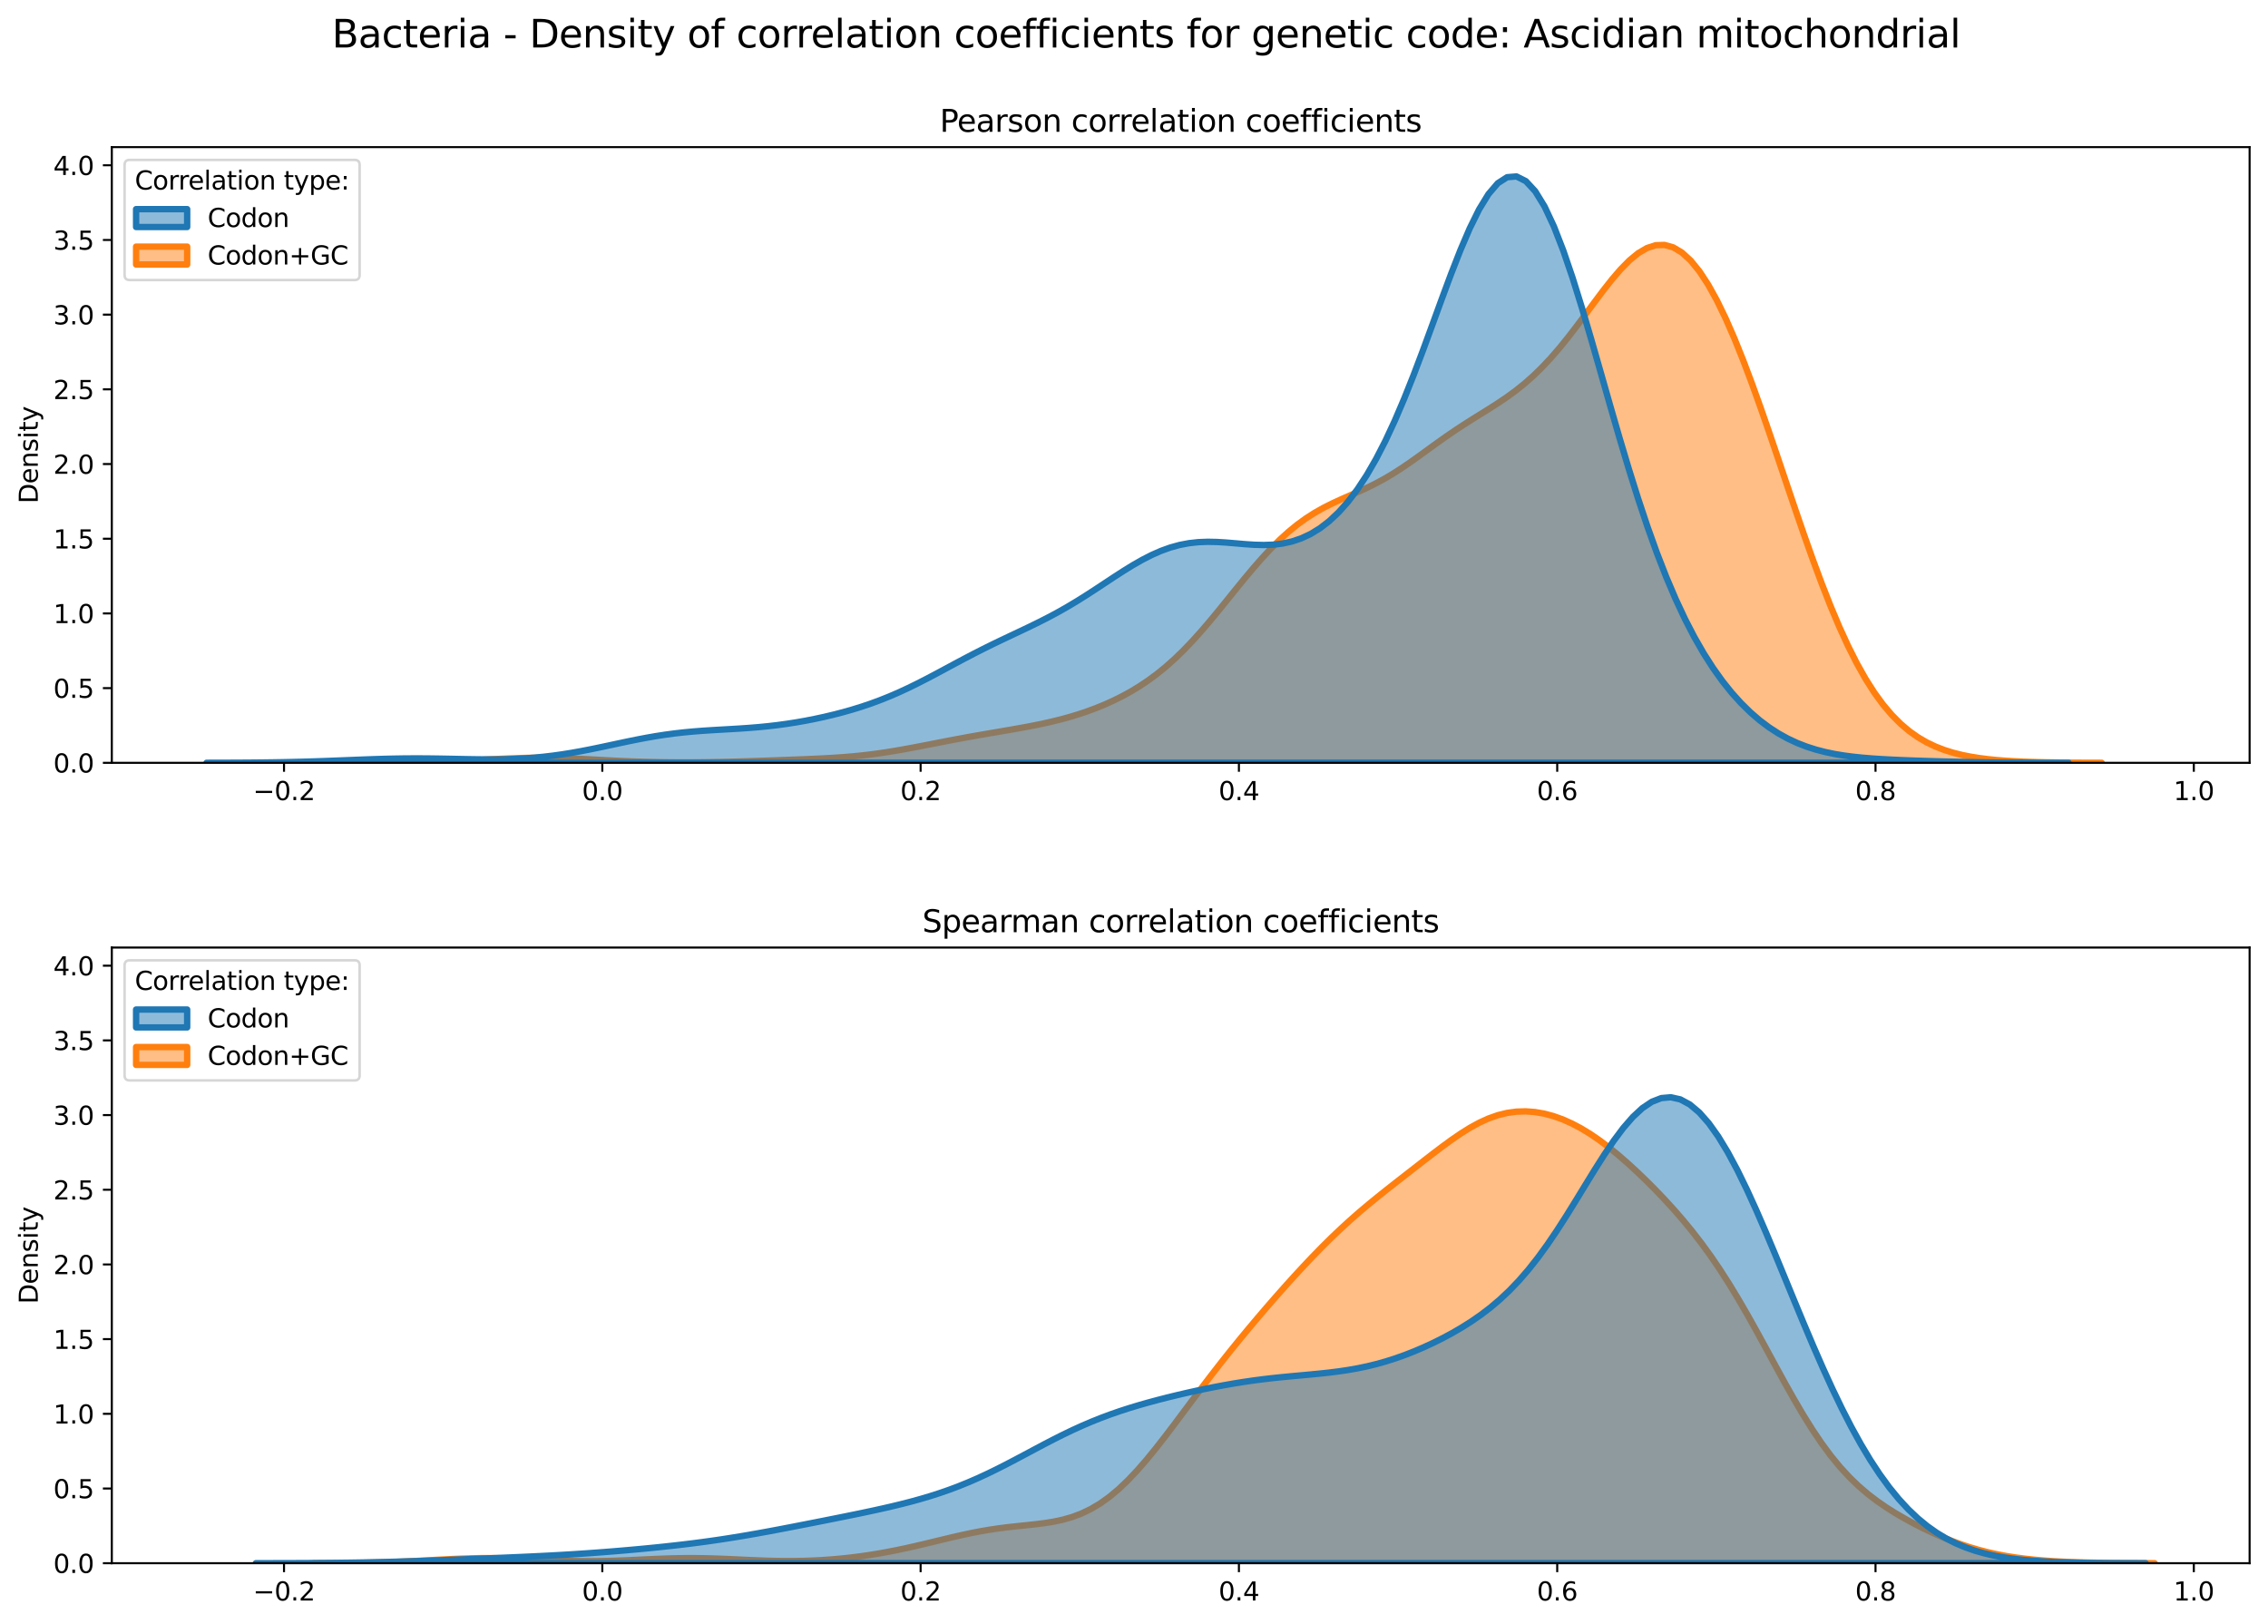 <?xml version="1.0" encoding="utf-8" standalone="no"?>
<!DOCTYPE svg PUBLIC "-//W3C//DTD SVG 1.1//EN"
  "http://www.w3.org/Graphics/SVG/1.1/DTD/svg11.dtd">
<svg xmlns:xlink="http://www.w3.org/1999/xlink" width="887.981pt" height="635.878pt" viewBox="0 0 887.981 635.878" xmlns="http://www.w3.org/2000/svg" version="1.1">
 <defs>
  <style type="text/css">*{stroke-linejoin: round; stroke-linecap: butt}</style>
 </defs>
 <g id="figure_1">
  <g id="patch_1">
   <path d="M 0 635.878 
L 887.981 635.878 
L 887.981 0 
L 0 0 
z
" style="fill: #ffffff"/>
  </g>
  <g id="axes_1">
   <g id="patch_2">
    <path d="M 43.781 298.643 
L 880.781 298.643 
L 880.781 57.6 
L 43.781 57.6 
z
" style="fill: #ffffff"/>
   </g>
   <g id="PolyCollection_1">
    <defs>
     <path id="m984ded98f2" d="M 141.475 -337.249 
L 141.475 -337.235 
L 144.899 -337.235 
L 148.323 -337.235 
L 151.747 -337.235 
L 155.171 -337.235 
L 158.595 -337.235 
L 162.02 -337.235 
L 165.444 -337.235 
L 168.868 -337.235 
L 172.292 -337.235 
L 175.716 -337.235 
L 179.14 -337.235 
L 182.564 -337.235 
L 185.988 -337.235 
L 189.413 -337.235 
L 192.837 -337.235 
L 196.261 -337.235 
L 199.685 -337.235 
L 203.109 -337.235 
L 206.533 -337.235 
L 209.957 -337.235 
L 213.381 -337.235 
L 216.805 -337.235 
L 220.23 -337.235 
L 223.654 -337.235 
L 227.078 -337.235 
L 230.502 -337.235 
L 233.926 -337.235 
L 237.35 -337.235 
L 240.774 -337.235 
L 244.198 -337.235 
L 247.622 -337.235 
L 251.047 -337.235 
L 254.471 -337.235 
L 257.895 -337.235 
L 261.319 -337.235 
L 264.743 -337.235 
L 268.167 -337.235 
L 271.591 -337.235 
L 275.015 -337.235 
L 278.44 -337.235 
L 281.864 -337.235 
L 285.288 -337.235 
L 288.712 -337.235 
L 292.136 -337.235 
L 295.56 -337.235 
L 298.984 -337.235 
L 302.408 -337.235 
L 305.832 -337.235 
L 309.257 -337.235 
L 312.681 -337.235 
L 316.105 -337.235 
L 319.529 -337.235 
L 322.953 -337.235 
L 326.377 -337.235 
L 329.801 -337.235 
L 333.225 -337.235 
L 336.649 -337.235 
L 340.074 -337.235 
L 343.498 -337.235 
L 346.922 -337.235 
L 350.346 -337.235 
L 353.77 -337.235 
L 357.194 -337.235 
L 360.618 -337.235 
L 364.042 -337.235 
L 367.466 -337.235 
L 370.891 -337.235 
L 374.315 -337.235 
L 377.739 -337.235 
L 381.163 -337.235 
L 384.587 -337.235 
L 388.011 -337.235 
L 391.435 -337.235 
L 394.859 -337.235 
L 398.284 -337.235 
L 401.708 -337.235 
L 405.132 -337.235 
L 408.556 -337.235 
L 411.98 -337.235 
L 415.404 -337.235 
L 418.828 -337.235 
L 422.252 -337.235 
L 425.676 -337.235 
L 429.101 -337.235 
L 432.525 -337.235 
L 435.949 -337.235 
L 439.373 -337.235 
L 442.797 -337.235 
L 446.221 -337.235 
L 449.645 -337.235 
L 453.069 -337.235 
L 456.493 -337.235 
L 459.918 -337.235 
L 463.342 -337.235 
L 466.766 -337.235 
L 470.19 -337.235 
L 473.614 -337.235 
L 477.038 -337.235 
L 480.462 -337.235 
L 483.886 -337.235 
L 487.311 -337.235 
L 490.735 -337.235 
L 494.159 -337.235 
L 497.583 -337.235 
L 501.007 -337.235 
L 504.431 -337.235 
L 507.855 -337.235 
L 511.279 -337.235 
L 514.703 -337.235 
L 518.128 -337.235 
L 521.552 -337.235 
L 524.976 -337.235 
L 528.4 -337.235 
L 531.824 -337.235 
L 535.248 -337.235 
L 538.672 -337.235 
L 542.096 -337.235 
L 545.52 -337.235 
L 548.945 -337.235 
L 552.369 -337.235 
L 555.793 -337.235 
L 559.217 -337.235 
L 562.641 -337.235 
L 566.065 -337.235 
L 569.489 -337.235 
L 572.913 -337.235 
L 576.337 -337.235 
L 579.762 -337.235 
L 583.186 -337.235 
L 586.61 -337.235 
L 590.034 -337.235 
L 593.458 -337.235 
L 596.882 -337.235 
L 600.306 -337.235 
L 603.73 -337.235 
L 607.155 -337.235 
L 610.579 -337.235 
L 614.003 -337.235 
L 617.427 -337.235 
L 620.851 -337.235 
L 624.275 -337.235 
L 627.699 -337.235 
L 631.123 -337.235 
L 634.547 -337.235 
L 637.972 -337.235 
L 641.396 -337.235 
L 644.82 -337.235 
L 648.244 -337.235 
L 651.668 -337.235 
L 655.092 -337.235 
L 658.516 -337.235 
L 661.94 -337.235 
L 665.364 -337.235 
L 668.789 -337.235 
L 672.213 -337.235 
L 675.637 -337.235 
L 679.061 -337.235 
L 682.485 -337.235 
L 685.909 -337.235 
L 689.333 -337.235 
L 692.757 -337.235 
L 696.182 -337.235 
L 699.606 -337.235 
L 703.03 -337.235 
L 706.454 -337.235 
L 709.878 -337.235 
L 713.302 -337.235 
L 716.726 -337.235 
L 720.15 -337.235 
L 723.574 -337.235 
L 726.999 -337.235 
L 730.423 -337.235 
L 733.847 -337.235 
L 737.271 -337.235 
L 740.695 -337.235 
L 744.119 -337.235 
L 747.543 -337.235 
L 750.967 -337.235 
L 754.391 -337.235 
L 757.816 -337.235 
L 761.24 -337.235 
L 764.664 -337.235 
L 768.088 -337.235 
L 771.512 -337.235 
L 774.936 -337.235 
L 778.36 -337.235 
L 781.784 -337.235 
L 785.208 -337.235 
L 788.633 -337.235 
L 792.057 -337.235 
L 795.481 -337.235 
L 798.905 -337.235 
L 802.329 -337.235 
L 805.753 -337.235 
L 809.177 -337.235 
L 812.601 -337.235 
L 816.026 -337.235 
L 819.45 -337.235 
L 822.874 -337.235 
L 822.874 -337.247 
L 822.874 -337.247 
L 819.45 -337.255 
L 816.026 -337.266 
L 812.601 -337.284 
L 809.177 -337.309 
L 805.753 -337.345 
L 802.329 -337.395 
L 798.905 -337.464 
L 795.481 -337.557 
L 792.057 -337.68 
L 788.633 -337.842 
L 785.208 -338.051 
L 781.784 -338.32 
L 778.36 -338.663 
L 774.936 -339.097 
L 771.512 -339.645 
L 768.088 -340.332 
L 764.664 -341.192 
L 761.24 -342.262 
L 757.816 -343.588 
L 754.391 -345.22 
L 750.967 -347.214 
L 747.543 -349.63 
L 744.119 -352.531 
L 740.695 -355.975 
L 737.271 -360.019 
L 733.847 -364.712 
L 730.423 -370.089 
L 726.999 -376.171 
L 723.574 -382.96 
L 720.15 -390.437 
L 716.726 -398.563 
L 713.302 -407.276 
L 709.878 -416.495 
L 706.454 -426.122 
L 703.03 -436.046 
L 699.606 -446.146 
L 696.182 -456.296 
L 692.757 -466.368 
L 689.333 -476.234 
L 685.909 -485.769 
L 682.485 -494.852 
L 679.061 -503.366 
L 675.637 -511.203 
L 672.213 -518.258 
L 668.789 -524.44 
L 665.364 -529.665 
L 661.94 -533.868 
L 658.516 -537.001 
L 655.092 -539.041 
L 651.668 -539.988 
L 648.244 -539.876 
L 644.82 -538.765 
L 641.396 -536.746 
L 637.972 -533.932 
L 634.547 -530.458 
L 631.123 -526.472 
L 627.699 -522.125 
L 624.275 -517.565 
L 620.851 -512.927 
L 617.427 -508.334 
L 614.003 -503.884 
L 610.579 -499.654 
L 607.155 -495.7 
L 603.73 -492.052 
L 600.306 -488.721 
L 596.882 -485.697 
L 593.458 -482.955 
L 590.034 -480.451 
L 586.61 -478.133 
L 583.186 -475.939 
L 579.762 -473.806 
L 576.337 -471.675 
L 572.913 -469.497 
L 569.489 -467.241 
L 566.065 -464.895 
L 562.641 -462.467 
L 559.217 -459.988 
L 555.793 -457.501 
L 552.369 -455.061 
L 548.945 -452.718 
L 545.52 -450.517 
L 542.096 -448.486 
L 538.672 -446.63 
L 535.248 -444.934 
L 531.824 -443.361 
L 528.4 -441.854 
L 524.976 -440.346 
L 521.552 -438.764 
L 518.128 -437.038 
L 514.703 -435.105 
L 511.279 -432.913 
L 507.855 -430.427 
L 504.431 -427.628 
L 501.007 -424.514 
L 497.583 -421.101 
L 494.159 -417.418 
L 490.735 -413.507 
L 487.311 -409.423 
L 483.886 -405.225 
L 480.462 -400.981 
L 477.038 -396.758 
L 473.614 -392.619 
L 470.19 -388.625 
L 466.766 -384.824 
L 463.342 -381.252 
L 459.918 -377.935 
L 456.493 -374.883 
L 453.069 -372.095 
L 449.645 -369.561 
L 446.221 -367.266 
L 442.797 -365.188 
L 439.373 -363.307 
L 435.949 -361.603 
L 432.525 -360.058 
L 429.101 -358.658 
L 425.676 -357.389 
L 422.252 -356.24 
L 418.828 -355.201 
L 415.404 -354.263 
L 411.98 -353.412 
L 408.556 -352.639 
L 405.132 -351.93 
L 401.708 -351.271 
L 398.284 -350.65 
L 394.859 -350.053 
L 391.435 -349.469 
L 388.011 -348.887 
L 384.587 -348.298 
L 381.163 -347.697 
L 377.739 -347.079 
L 374.315 -346.444 
L 370.891 -345.792 
L 367.466 -345.129 
L 364.042 -344.46 
L 360.618 -343.795 
L 357.194 -343.142 
L 353.77 -342.512 
L 350.346 -341.917 
L 346.922 -341.365 
L 343.498 -340.864 
L 340.074 -340.419 
L 336.649 -340.032 
L 333.225 -339.702 
L 329.801 -339.424 
L 326.377 -339.191 
L 322.953 -338.995 
L 319.529 -338.828 
L 316.105 -338.681 
L 312.681 -338.545 
L 309.257 -338.417 
L 305.832 -338.291 
L 302.408 -338.168 
L 298.984 -338.047 
L 295.56 -337.93 
L 292.136 -337.819 
L 288.712 -337.717 
L 285.288 -337.626 
L 281.864 -337.549 
L 278.44 -337.487 
L 275.015 -337.441 
L 271.591 -337.413 
L 268.167 -337.402 
L 264.743 -337.41 
L 261.319 -337.438 
L 257.895 -337.487 
L 254.471 -337.559 
L 251.047 -337.653 
L 247.622 -337.77 
L 244.198 -337.91 
L 240.774 -338.069 
L 237.35 -338.243 
L 233.926 -338.426 
L 230.502 -338.61 
L 227.078 -338.785 
L 223.654 -338.941 
L 220.23 -339.07 
L 216.805 -339.162 
L 213.381 -339.212 
L 209.957 -339.216 
L 206.533 -339.173 
L 203.109 -339.087 
L 199.685 -338.963 
L 196.261 -338.81 
L 192.837 -338.637 
L 189.413 -338.454 
L 185.988 -338.269 
L 182.564 -338.093 
L 179.14 -337.929 
L 175.716 -337.784 
L 172.292 -337.659 
L 168.868 -337.554 
L 165.444 -337.47 
L 162.02 -337.404 
L 158.595 -337.353 
L 155.171 -337.316 
L 151.747 -337.289 
L 148.323 -337.27 
L 144.899 -337.257 
L 141.475 -337.249 
z
" style="stroke: #ff7f0e; stroke-width: 2.5"/>
    </defs>
    <g clip-path="url(#peb1e8f6517)">
     <use xlink:href="#m984ded98f2" x="0" y="635.878" style="fill: #ff7f0e; fill-opacity: 0.5; stroke: #ff7f0e; stroke-width: 2.5"/>
    </g>
   </g>
   <g id="PolyCollection_2">
    <defs>
     <path id="md8a32a5ff1" d="M 80.881 -337.247 
L 80.881 -337.235 
L 84.544 -337.235 
L 88.208 -337.235 
L 91.871 -337.235 
L 95.534 -337.235 
L 99.198 -337.235 
L 102.861 -337.235 
L 106.524 -337.235 
L 110.188 -337.235 
L 113.851 -337.235 
L 117.514 -337.235 
L 121.178 -337.235 
L 124.841 -337.235 
L 128.504 -337.235 
L 132.168 -337.235 
L 135.831 -337.235 
L 139.494 -337.235 
L 143.158 -337.235 
L 146.821 -337.235 
L 150.485 -337.235 
L 154.148 -337.235 
L 157.811 -337.235 
L 161.475 -337.235 
L 165.138 -337.235 
L 168.801 -337.235 
L 172.465 -337.235 
L 176.128 -337.235 
L 179.791 -337.235 
L 183.455 -337.235 
L 187.118 -337.235 
L 190.781 -337.235 
L 194.445 -337.235 
L 198.108 -337.235 
L 201.771 -337.235 
L 205.435 -337.235 
L 209.098 -337.235 
L 212.761 -337.235 
L 216.425 -337.235 
L 220.088 -337.235 
L 223.751 -337.235 
L 227.415 -337.235 
L 231.078 -337.235 
L 234.742 -337.235 
L 238.405 -337.235 
L 242.068 -337.235 
L 245.732 -337.235 
L 249.395 -337.235 
L 253.058 -337.235 
L 256.722 -337.235 
L 260.385 -337.235 
L 264.048 -337.235 
L 267.712 -337.235 
L 271.375 -337.235 
L 275.038 -337.235 
L 278.702 -337.235 
L 282.365 -337.235 
L 286.028 -337.235 
L 289.692 -337.235 
L 293.355 -337.235 
L 297.018 -337.235 
L 300.682 -337.235 
L 304.345 -337.235 
L 308.008 -337.235 
L 311.672 -337.235 
L 315.335 -337.235 
L 318.999 -337.235 
L 322.662 -337.235 
L 326.325 -337.235 
L 329.989 -337.235 
L 333.652 -337.235 
L 337.315 -337.235 
L 340.979 -337.235 
L 344.642 -337.235 
L 348.305 -337.235 
L 351.969 -337.235 
L 355.632 -337.235 
L 359.295 -337.235 
L 362.959 -337.235 
L 366.622 -337.235 
L 370.285 -337.235 
L 373.949 -337.235 
L 377.612 -337.235 
L 381.275 -337.235 
L 384.939 -337.235 
L 388.602 -337.235 
L 392.265 -337.235 
L 395.929 -337.235 
L 399.592 -337.235 
L 403.256 -337.235 
L 406.919 -337.235 
L 410.582 -337.235 
L 414.246 -337.235 
L 417.909 -337.235 
L 421.572 -337.235 
L 425.236 -337.235 
L 428.899 -337.235 
L 432.562 -337.235 
L 436.226 -337.235 
L 439.889 -337.235 
L 443.552 -337.235 
L 447.216 -337.235 
L 450.879 -337.235 
L 454.542 -337.235 
L 458.206 -337.235 
L 461.869 -337.235 
L 465.532 -337.235 
L 469.196 -337.235 
L 472.859 -337.235 
L 476.522 -337.235 
L 480.186 -337.235 
L 483.849 -337.235 
L 487.513 -337.235 
L 491.176 -337.235 
L 494.839 -337.235 
L 498.503 -337.235 
L 502.166 -337.235 
L 505.829 -337.235 
L 509.493 -337.235 
L 513.156 -337.235 
L 516.819 -337.235 
L 520.483 -337.235 
L 524.146 -337.235 
L 527.809 -337.235 
L 531.473 -337.235 
L 535.136 -337.235 
L 538.799 -337.235 
L 542.463 -337.235 
L 546.126 -337.235 
L 549.789 -337.235 
L 553.453 -337.235 
L 557.116 -337.235 
L 560.779 -337.235 
L 564.443 -337.235 
L 568.106 -337.235 
L 571.77 -337.235 
L 575.433 -337.235 
L 579.096 -337.235 
L 582.76 -337.235 
L 586.423 -337.235 
L 590.086 -337.235 
L 593.75 -337.235 
L 597.413 -337.235 
L 601.076 -337.235 
L 604.74 -337.235 
L 608.403 -337.235 
L 612.066 -337.235 
L 615.73 -337.235 
L 619.393 -337.235 
L 623.056 -337.235 
L 626.72 -337.235 
L 630.383 -337.235 
L 634.046 -337.235 
L 637.71 -337.235 
L 641.373 -337.235 
L 645.036 -337.235 
L 648.7 -337.235 
L 652.363 -337.235 
L 656.027 -337.235 
L 659.69 -337.235 
L 663.353 -337.235 
L 667.017 -337.235 
L 670.68 -337.235 
L 674.343 -337.235 
L 678.007 -337.235 
L 681.67 -337.235 
L 685.333 -337.235 
L 688.997 -337.235 
L 692.66 -337.235 
L 696.323 -337.235 
L 699.987 -337.235 
L 703.65 -337.235 
L 707.313 -337.235 
L 710.977 -337.235 
L 714.64 -337.235 
L 718.303 -337.235 
L 721.967 -337.235 
L 725.63 -337.235 
L 729.293 -337.235 
L 732.957 -337.235 
L 736.62 -337.235 
L 740.284 -337.235 
L 743.947 -337.235 
L 747.61 -337.235 
L 751.274 -337.235 
L 754.937 -337.235 
L 758.6 -337.235 
L 762.264 -337.235 
L 765.927 -337.235 
L 769.59 -337.235 
L 773.254 -337.235 
L 776.917 -337.235 
L 780.58 -337.235 
L 784.244 -337.235 
L 787.907 -337.235 
L 791.57 -337.235 
L 795.234 -337.235 
L 798.897 -337.235 
L 802.56 -337.235 
L 806.224 -337.235 
L 809.887 -337.235 
L 809.887 -337.244 
L 809.887 -337.244 
L 806.224 -337.249 
L 802.56 -337.257 
L 798.897 -337.267 
L 795.234 -337.281 
L 791.57 -337.299 
L 787.907 -337.324 
L 784.244 -337.355 
L 780.58 -337.394 
L 776.917 -337.442 
L 773.254 -337.499 
L 769.59 -337.566 
L 765.927 -337.643 
L 762.264 -337.73 
L 758.6 -337.826 
L 754.937 -337.932 
L 751.274 -338.049 
L 747.61 -338.179 
L 743.947 -338.325 
L 740.284 -338.493 
L 736.62 -338.691 
L 732.957 -338.933 
L 729.293 -339.233 
L 725.63 -339.61 
L 721.967 -340.089 
L 718.303 -340.695 
L 714.64 -341.457 
L 710.977 -342.407 
L 707.313 -343.576 
L 703.65 -344.999 
L 699.987 -346.706 
L 696.323 -348.73 
L 692.66 -351.101 
L 688.997 -353.85 
L 685.333 -357.006 
L 681.67 -360.602 
L 678.007 -364.671 
L 674.343 -369.251 
L 670.68 -374.385 
L 667.017 -380.118 
L 663.353 -386.501 
L 659.69 -393.583 
L 656.027 -401.411 
L 652.363 -410.023 
L 648.7 -419.438 
L 645.036 -429.654 
L 641.373 -440.637 
L 637.71 -452.313 
L 634.046 -464.562 
L 630.383 -477.219 
L 626.72 -490.069 
L 623.056 -502.853 
L 619.393 -515.279 
L 615.73 -527.027 
L 612.066 -537.773 
L 608.403 -547.201 
L 604.74 -555.023 
L 601.076 -561.001 
L 597.413 -564.96 
L 593.75 -566.8 
L 590.086 -566.505 
L 586.423 -564.143 
L 582.76 -559.861 
L 579.096 -553.875 
L 575.433 -546.454 
L 571.77 -537.904 
L 568.106 -528.543 
L 564.443 -518.691 
L 560.779 -508.647 
L 557.116 -498.677 
L 553.453 -489.007 
L 549.789 -479.816 
L 546.126 -471.239 
L 542.463 -463.365 
L 538.799 -456.244 
L 535.136 -449.897 
L 531.473 -444.317 
L 527.809 -439.483 
L 524.146 -435.36 
L 520.483 -431.908 
L 516.819 -429.082 
L 513.156 -426.837 
L 509.493 -425.124 
L 505.829 -423.892 
L 502.166 -423.086 
L 498.503 -422.646 
L 494.839 -422.507 
L 491.176 -422.597 
L 487.513 -422.839 
L 483.849 -423.156 
L 480.186 -423.466 
L 476.522 -423.694 
L 472.859 -423.768 
L 469.196 -423.628 
L 465.532 -423.226 
L 461.869 -422.529 
L 458.206 -421.52 
L 454.542 -420.201 
L 450.879 -418.588 
L 447.216 -416.714 
L 443.552 -414.623 
L 439.889 -412.366 
L 436.226 -410 
L 432.562 -407.581 
L 428.899 -405.162 
L 425.236 -402.788 
L 421.572 -400.494 
L 417.909 -398.304 
L 414.246 -396.225 
L 410.582 -394.258 
L 406.919 -392.388 
L 403.256 -390.593 
L 399.592 -388.847 
L 395.929 -387.121 
L 392.265 -385.386 
L 388.602 -383.622 
L 384.939 -381.811 
L 381.275 -379.948 
L 377.612 -378.035 
L 373.949 -376.084 
L 370.285 -374.113 
L 366.622 -372.148 
L 362.959 -370.214 
L 359.295 -368.338 
L 355.632 -366.542 
L 351.969 -364.845 
L 348.305 -363.259 
L 344.642 -361.79 
L 340.979 -360.439 
L 337.315 -359.2 
L 333.652 -358.067 
L 329.989 -357.03 
L 326.325 -356.082 
L 322.662 -355.214 
L 318.999 -354.423 
L 315.335 -353.706 
L 311.672 -353.062 
L 308.008 -352.491 
L 304.345 -351.993 
L 300.682 -351.567 
L 297.018 -351.208 
L 293.355 -350.908 
L 289.692 -350.656 
L 286.028 -350.435 
L 282.365 -350.227 
L 278.702 -350.014 
L 275.038 -349.774 
L 271.375 -349.49 
L 267.712 -349.146 
L 264.048 -348.731 
L 260.385 -348.24 
L 256.722 -347.673 
L 253.058 -347.035 
L 249.395 -346.337 
L 245.732 -345.592 
L 242.068 -344.817 
L 238.405 -344.031 
L 234.742 -343.253 
L 231.078 -342.5 
L 227.415 -341.79 
L 223.751 -341.135 
L 220.088 -340.547 
L 216.425 -340.035 
L 212.761 -339.602 
L 209.098 -339.25 
L 205.435 -338.979 
L 201.771 -338.784 
L 198.108 -338.658 
L 194.445 -338.594 
L 190.781 -338.581 
L 187.118 -338.607 
L 183.455 -338.662 
L 179.791 -338.732 
L 176.128 -338.807 
L 172.465 -338.875 
L 168.801 -338.928 
L 165.138 -338.957 
L 161.475 -338.959 
L 157.811 -338.931 
L 154.148 -338.873 
L 150.485 -338.787 
L 146.821 -338.677 
L 143.158 -338.549 
L 139.494 -338.409 
L 135.831 -338.263 
L 132.168 -338.118 
L 128.504 -337.978 
L 124.841 -337.848 
L 121.178 -337.73 
L 117.514 -337.628 
L 113.851 -337.54 
L 110.188 -337.467 
L 106.524 -337.408 
L 102.861 -337.362 
L 99.198 -337.326 
L 95.534 -337.299 
L 91.871 -337.279 
L 88.208 -337.264 
L 84.544 -337.254 
L 80.881 -337.247 
z
" style="stroke: #1f77b4; stroke-width: 2.5"/>
    </defs>
    <g clip-path="url(#peb1e8f6517)">
     <use xlink:href="#md8a32a5ff1" x="0" y="635.878" style="fill: #1f77b4; fill-opacity: 0.5; stroke: #1f77b4; stroke-width: 2.5"/>
    </g>
   </g>
   <g id="matplotlib.axis_1">
    <g id="xtick_1">
     <g id="line2d_1">
      <defs>
       <path id="m2595db8844" d="M 0 0 
L 0 3.5 
" style="stroke: #000000; stroke-width: 0.8"/>
      </defs>
      <g>
       <use xlink:href="#m2595db8844" x="111.199" y="298.643" style="stroke: #000000; stroke-width: 0.8"/>
      </g>
     </g>
     <g id="text_1">
      <!-- −0.2 -->
      <g transform="translate(99.058 313.242) scale(0.1 -0.1)">
       <defs>
        <path id="DejaVuSans-2212" d="M 678 2272 
L 4684 2272 
L 4684 1741 
L 678 1741 
L 678 2272 
z
" transform="scale(0.016)"/>
        <path id="DejaVuSans-30" d="M 2034 4250 
Q 1547 4250 1301 3770 
Q 1056 3291 1056 2328 
Q 1056 1369 1301 889 
Q 1547 409 2034 409 
Q 2525 409 2770 889 
Q 3016 1369 3016 2328 
Q 3016 3291 2770 3770 
Q 2525 4250 2034 4250 
z
M 2034 4750 
Q 2819 4750 3233 4129 
Q 3647 3509 3647 2328 
Q 3647 1150 3233 529 
Q 2819 -91 2034 -91 
Q 1250 -91 836 529 
Q 422 1150 422 2328 
Q 422 3509 836 4129 
Q 1250 4750 2034 4750 
z
" transform="scale(0.016)"/>
        <path id="DejaVuSans-2e" d="M 684 794 
L 1344 794 
L 1344 0 
L 684 0 
L 684 794 
z
" transform="scale(0.016)"/>
        <path id="DejaVuSans-32" d="M 1228 531 
L 3431 531 
L 3431 0 
L 469 0 
L 469 531 
Q 828 903 1448 1529 
Q 2069 2156 2228 2338 
Q 2531 2678 2651 2914 
Q 2772 3150 2772 3378 
Q 2772 3750 2511 3984 
Q 2250 4219 1831 4219 
Q 1534 4219 1204 4116 
Q 875 4013 500 3803 
L 500 4441 
Q 881 4594 1212 4672 
Q 1544 4750 1819 4750 
Q 2544 4750 2975 4387 
Q 3406 4025 3406 3419 
Q 3406 3131 3298 2873 
Q 3191 2616 2906 2266 
Q 2828 2175 2409 1742 
Q 1991 1309 1228 531 
z
" transform="scale(0.016)"/>
       </defs>
       <use xlink:href="#DejaVuSans-2212"/>
       <use xlink:href="#DejaVuSans-30" x="83.789"/>
       <use xlink:href="#DejaVuSans-2e" x="147.412"/>
       <use xlink:href="#DejaVuSans-32" x="179.199"/>
      </g>
     </g>
    </g>
    <g id="xtick_2">
     <g id="line2d_2">
      <g>
       <use xlink:href="#m2595db8844" x="235.822" y="298.643" style="stroke: #000000; stroke-width: 0.8"/>
      </g>
     </g>
     <g id="text_2">
      <!-- 0.0 -->
      <g transform="translate(227.87 313.242) scale(0.1 -0.1)">
       <use xlink:href="#DejaVuSans-30"/>
       <use xlink:href="#DejaVuSans-2e" x="63.623"/>
       <use xlink:href="#DejaVuSans-30" x="95.41"/>
      </g>
     </g>
    </g>
    <g id="xtick_3">
     <g id="line2d_3">
      <g>
       <use xlink:href="#m2595db8844" x="360.445" y="298.643" style="stroke: #000000; stroke-width: 0.8"/>
      </g>
     </g>
     <g id="text_3">
      <!-- 0.2 -->
      <g transform="translate(352.494 313.242) scale(0.1 -0.1)">
       <use xlink:href="#DejaVuSans-30"/>
       <use xlink:href="#DejaVuSans-2e" x="63.623"/>
       <use xlink:href="#DejaVuSans-32" x="95.41"/>
      </g>
     </g>
    </g>
    <g id="xtick_4">
     <g id="line2d_4">
      <g>
       <use xlink:href="#m2595db8844" x="485.068" y="298.643" style="stroke: #000000; stroke-width: 0.8"/>
      </g>
     </g>
     <g id="text_4">
      <!-- 0.4 -->
      <g transform="translate(477.117 313.242) scale(0.1 -0.1)">
       <defs>
        <path id="DejaVuSans-34" d="M 2419 4116 
L 825 1625 
L 2419 1625 
L 2419 4116 
z
M 2253 4666 
L 3047 4666 
L 3047 1625 
L 3713 1625 
L 3713 1100 
L 3047 1100 
L 3047 0 
L 2419 0 
L 2419 1100 
L 313 1100 
L 313 1709 
L 2253 4666 
z
" transform="scale(0.016)"/>
       </defs>
       <use xlink:href="#DejaVuSans-30"/>
       <use xlink:href="#DejaVuSans-2e" x="63.623"/>
       <use xlink:href="#DejaVuSans-34" x="95.41"/>
      </g>
     </g>
    </g>
    <g id="xtick_5">
     <g id="line2d_5">
      <g>
       <use xlink:href="#m2595db8844" x="609.691" y="298.643" style="stroke: #000000; stroke-width: 0.8"/>
      </g>
     </g>
     <g id="text_5">
      <!-- 0.6 -->
      <g transform="translate(601.74 313.242) scale(0.1 -0.1)">
       <defs>
        <path id="DejaVuSans-36" d="M 2113 2584 
Q 1688 2584 1439 2293 
Q 1191 2003 1191 1497 
Q 1191 994 1439 701 
Q 1688 409 2113 409 
Q 2538 409 2786 701 
Q 3034 994 3034 1497 
Q 3034 2003 2786 2293 
Q 2538 2584 2113 2584 
z
M 3366 4563 
L 3366 3988 
Q 3128 4100 2886 4159 
Q 2644 4219 2406 4219 
Q 1781 4219 1451 3797 
Q 1122 3375 1075 2522 
Q 1259 2794 1537 2939 
Q 1816 3084 2150 3084 
Q 2853 3084 3261 2657 
Q 3669 2231 3669 1497 
Q 3669 778 3244 343 
Q 2819 -91 2113 -91 
Q 1303 -91 875 529 
Q 447 1150 447 2328 
Q 447 3434 972 4092 
Q 1497 4750 2381 4750 
Q 2619 4750 2861 4703 
Q 3103 4656 3366 4563 
z
" transform="scale(0.016)"/>
       </defs>
       <use xlink:href="#DejaVuSans-30"/>
       <use xlink:href="#DejaVuSans-2e" x="63.623"/>
       <use xlink:href="#DejaVuSans-36" x="95.41"/>
      </g>
     </g>
    </g>
    <g id="xtick_6">
     <g id="line2d_6">
      <g>
       <use xlink:href="#m2595db8844" x="734.314" y="298.643" style="stroke: #000000; stroke-width: 0.8"/>
      </g>
     </g>
     <g id="text_6">
      <!-- 0.8 -->
      <g transform="translate(726.363 313.242) scale(0.1 -0.1)">
       <defs>
        <path id="DejaVuSans-38" d="M 2034 2216 
Q 1584 2216 1326 1975 
Q 1069 1734 1069 1313 
Q 1069 891 1326 650 
Q 1584 409 2034 409 
Q 2484 409 2743 651 
Q 3003 894 3003 1313 
Q 3003 1734 2745 1975 
Q 2488 2216 2034 2216 
z
M 1403 2484 
Q 997 2584 770 2862 
Q 544 3141 544 3541 
Q 544 4100 942 4425 
Q 1341 4750 2034 4750 
Q 2731 4750 3128 4425 
Q 3525 4100 3525 3541 
Q 3525 3141 3298 2862 
Q 3072 2584 2669 2484 
Q 3125 2378 3379 2068 
Q 3634 1759 3634 1313 
Q 3634 634 3220 271 
Q 2806 -91 2034 -91 
Q 1263 -91 848 271 
Q 434 634 434 1313 
Q 434 1759 690 2068 
Q 947 2378 1403 2484 
z
M 1172 3481 
Q 1172 3119 1398 2916 
Q 1625 2713 2034 2713 
Q 2441 2713 2670 2916 
Q 2900 3119 2900 3481 
Q 2900 3844 2670 4047 
Q 2441 4250 2034 4250 
Q 1625 4250 1398 4047 
Q 1172 3844 1172 3481 
z
" transform="scale(0.016)"/>
       </defs>
       <use xlink:href="#DejaVuSans-30"/>
       <use xlink:href="#DejaVuSans-2e" x="63.623"/>
       <use xlink:href="#DejaVuSans-38" x="95.41"/>
      </g>
     </g>
    </g>
    <g id="xtick_7">
     <g id="line2d_7">
      <g>
       <use xlink:href="#m2595db8844" x="858.937" y="298.643" style="stroke: #000000; stroke-width: 0.8"/>
      </g>
     </g>
     <g id="text_7">
      <!-- 1.0 -->
      <g transform="translate(850.986 313.242) scale(0.1 -0.1)">
       <defs>
        <path id="DejaVuSans-31" d="M 794 531 
L 1825 531 
L 1825 4091 
L 703 3866 
L 703 4441 
L 1819 4666 
L 2450 4666 
L 2450 531 
L 3481 531 
L 3481 0 
L 794 0 
L 794 531 
z
" transform="scale(0.016)"/>
       </defs>
       <use xlink:href="#DejaVuSans-31"/>
       <use xlink:href="#DejaVuSans-2e" x="63.623"/>
       <use xlink:href="#DejaVuSans-30" x="95.41"/>
      </g>
     </g>
    </g>
   </g>
   <g id="matplotlib.axis_2">
    <g id="ytick_1">
     <g id="line2d_8">
      <defs>
       <path id="m1fdad26b5d" d="M 0 0 
L -3.5 0 
" style="stroke: #000000; stroke-width: 0.8"/>
      </defs>
      <g>
       <use xlink:href="#m1fdad26b5d" x="43.781" y="298.643" style="stroke: #000000; stroke-width: 0.8"/>
      </g>
     </g>
     <g id="text_8">
      <!-- 0.0 -->
      <g transform="translate(20.878 302.443) scale(0.1 -0.1)">
       <use xlink:href="#DejaVuSans-30"/>
       <use xlink:href="#DejaVuSans-2e" x="63.623"/>
       <use xlink:href="#DejaVuSans-30" x="95.41"/>
      </g>
     </g>
    </g>
    <g id="ytick_2">
     <g id="line2d_9">
      <g>
       <use xlink:href="#m1fdad26b5d" x="43.781" y="269.401" style="stroke: #000000; stroke-width: 0.8"/>
      </g>
     </g>
     <g id="text_9">
      <!-- 0.5 -->
      <g transform="translate(20.878 273.2) scale(0.1 -0.1)">
       <defs>
        <path id="DejaVuSans-35" d="M 691 4666 
L 3169 4666 
L 3169 4134 
L 1269 4134 
L 1269 2991 
Q 1406 3038 1543 3061 
Q 1681 3084 1819 3084 
Q 2600 3084 3056 2656 
Q 3513 2228 3513 1497 
Q 3513 744 3044 326 
Q 2575 -91 1722 -91 
Q 1428 -91 1123 -41 
Q 819 9 494 109 
L 494 744 
Q 775 591 1075 516 
Q 1375 441 1709 441 
Q 2250 441 2565 725 
Q 2881 1009 2881 1497 
Q 2881 1984 2565 2268 
Q 2250 2553 1709 2553 
Q 1456 2553 1204 2497 
Q 953 2441 691 2322 
L 691 4666 
z
" transform="scale(0.016)"/>
       </defs>
       <use xlink:href="#DejaVuSans-30"/>
       <use xlink:href="#DejaVuSans-2e" x="63.623"/>
       <use xlink:href="#DejaVuSans-35" x="95.41"/>
      </g>
     </g>
    </g>
    <g id="ytick_3">
     <g id="line2d_10">
      <g>
       <use xlink:href="#m1fdad26b5d" x="43.781" y="240.159" style="stroke: #000000; stroke-width: 0.8"/>
      </g>
     </g>
     <g id="text_10">
      <!-- 1.0 -->
      <g transform="translate(20.878 243.958) scale(0.1 -0.1)">
       <use xlink:href="#DejaVuSans-31"/>
       <use xlink:href="#DejaVuSans-2e" x="63.623"/>
       <use xlink:href="#DejaVuSans-30" x="95.41"/>
      </g>
     </g>
    </g>
    <g id="ytick_4">
     <g id="line2d_11">
      <g>
       <use xlink:href="#m1fdad26b5d" x="43.781" y="210.917" style="stroke: #000000; stroke-width: 0.8"/>
      </g>
     </g>
     <g id="text_11">
      <!-- 1.5 -->
      <g transform="translate(20.878 214.716) scale(0.1 -0.1)">
       <use xlink:href="#DejaVuSans-31"/>
       <use xlink:href="#DejaVuSans-2e" x="63.623"/>
       <use xlink:href="#DejaVuSans-35" x="95.41"/>
      </g>
     </g>
    </g>
    <g id="ytick_5">
     <g id="line2d_12">
      <g>
       <use xlink:href="#m1fdad26b5d" x="43.781" y="181.675" style="stroke: #000000; stroke-width: 0.8"/>
      </g>
     </g>
     <g id="text_12">
      <!-- 2.0 -->
      <g transform="translate(20.878 185.474) scale(0.1 -0.1)">
       <use xlink:href="#DejaVuSans-32"/>
       <use xlink:href="#DejaVuSans-2e" x="63.623"/>
       <use xlink:href="#DejaVuSans-30" x="95.41"/>
      </g>
     </g>
    </g>
    <g id="ytick_6">
     <g id="line2d_13">
      <g>
       <use xlink:href="#m1fdad26b5d" x="43.781" y="152.432" style="stroke: #000000; stroke-width: 0.8"/>
      </g>
     </g>
     <g id="text_13">
      <!-- 2.5 -->
      <g transform="translate(20.878 156.232) scale(0.1 -0.1)">
       <use xlink:href="#DejaVuSans-32"/>
       <use xlink:href="#DejaVuSans-2e" x="63.623"/>
       <use xlink:href="#DejaVuSans-35" x="95.41"/>
      </g>
     </g>
    </g>
    <g id="ytick_7">
     <g id="line2d_14">
      <g>
       <use xlink:href="#m1fdad26b5d" x="43.781" y="123.19" style="stroke: #000000; stroke-width: 0.8"/>
      </g>
     </g>
     <g id="text_14">
      <!-- 3.0 -->
      <g transform="translate(20.878 126.989) scale(0.1 -0.1)">
       <defs>
        <path id="DejaVuSans-33" d="M 2597 2516 
Q 3050 2419 3304 2112 
Q 3559 1806 3559 1356 
Q 3559 666 3084 287 
Q 2609 -91 1734 -91 
Q 1441 -91 1130 -33 
Q 819 25 488 141 
L 488 750 
Q 750 597 1062 519 
Q 1375 441 1716 441 
Q 2309 441 2620 675 
Q 2931 909 2931 1356 
Q 2931 1769 2642 2001 
Q 2353 2234 1838 2234 
L 1294 2234 
L 1294 2753 
L 1863 2753 
Q 2328 2753 2575 2939 
Q 2822 3125 2822 3475 
Q 2822 3834 2567 4026 
Q 2313 4219 1838 4219 
Q 1578 4219 1281 4162 
Q 984 4106 628 3988 
L 628 4550 
Q 988 4650 1302 4700 
Q 1616 4750 1894 4750 
Q 2613 4750 3031 4423 
Q 3450 4097 3450 3541 
Q 3450 3153 3228 2886 
Q 3006 2619 2597 2516 
z
" transform="scale(0.016)"/>
       </defs>
       <use xlink:href="#DejaVuSans-33"/>
       <use xlink:href="#DejaVuSans-2e" x="63.623"/>
       <use xlink:href="#DejaVuSans-30" x="95.41"/>
      </g>
     </g>
    </g>
    <g id="ytick_8">
     <g id="line2d_15">
      <g>
       <use xlink:href="#m1fdad26b5d" x="43.781" y="93.948" style="stroke: #000000; stroke-width: 0.8"/>
      </g>
     </g>
     <g id="text_15">
      <!-- 3.5 -->
      <g transform="translate(20.878 97.747) scale(0.1 -0.1)">
       <use xlink:href="#DejaVuSans-33"/>
       <use xlink:href="#DejaVuSans-2e" x="63.623"/>
       <use xlink:href="#DejaVuSans-35" x="95.41"/>
      </g>
     </g>
    </g>
    <g id="ytick_9">
     <g id="line2d_16">
      <g>
       <use xlink:href="#m1fdad26b5d" x="43.781" y="64.706" style="stroke: #000000; stroke-width: 0.8"/>
      </g>
     </g>
     <g id="text_16">
      <!-- 4.0 -->
      <g transform="translate(20.878 68.505) scale(0.1 -0.1)">
       <use xlink:href="#DejaVuSans-34"/>
       <use xlink:href="#DejaVuSans-2e" x="63.623"/>
       <use xlink:href="#DejaVuSans-30" x="95.41"/>
      </g>
     </g>
    </g>
    <g id="text_17">
     <!-- Density -->
     <g transform="translate(14.798 197.13) rotate(-90) scale(0.1 -0.1)">
      <defs>
       <path id="DejaVuSans-44" d="M 1259 4147 
L 1259 519 
L 2022 519 
Q 2988 519 3436 956 
Q 3884 1394 3884 2338 
Q 3884 3275 3436 3711 
Q 2988 4147 2022 4147 
L 1259 4147 
z
M 628 4666 
L 1925 4666 
Q 3281 4666 3915 4102 
Q 4550 3538 4550 2338 
Q 4550 1131 3912 565 
Q 3275 0 1925 0 
L 628 0 
L 628 4666 
z
" transform="scale(0.016)"/>
       <path id="DejaVuSans-65" d="M 3597 1894 
L 3597 1613 
L 953 1613 
Q 991 1019 1311 708 
Q 1631 397 2203 397 
Q 2534 397 2845 478 
Q 3156 559 3463 722 
L 3463 178 
Q 3153 47 2828 -22 
Q 2503 -91 2169 -91 
Q 1331 -91 842 396 
Q 353 884 353 1716 
Q 353 2575 817 3079 
Q 1281 3584 2069 3584 
Q 2775 3584 3186 3129 
Q 3597 2675 3597 1894 
z
M 3022 2063 
Q 3016 2534 2758 2815 
Q 2500 3097 2075 3097 
Q 1594 3097 1305 2825 
Q 1016 2553 972 2059 
L 3022 2063 
z
" transform="scale(0.016)"/>
       <path id="DejaVuSans-6e" d="M 3513 2113 
L 3513 0 
L 2938 0 
L 2938 2094 
Q 2938 2591 2744 2837 
Q 2550 3084 2163 3084 
Q 1697 3084 1428 2787 
Q 1159 2491 1159 1978 
L 1159 0 
L 581 0 
L 581 3500 
L 1159 3500 
L 1159 2956 
Q 1366 3272 1645 3428 
Q 1925 3584 2291 3584 
Q 2894 3584 3203 3211 
Q 3513 2838 3513 2113 
z
" transform="scale(0.016)"/>
       <path id="DejaVuSans-73" d="M 2834 3397 
L 2834 2853 
Q 2591 2978 2328 3040 
Q 2066 3103 1784 3103 
Q 1356 3103 1142 2972 
Q 928 2841 928 2578 
Q 928 2378 1081 2264 
Q 1234 2150 1697 2047 
L 1894 2003 
Q 2506 1872 2764 1633 
Q 3022 1394 3022 966 
Q 3022 478 2636 193 
Q 2250 -91 1575 -91 
Q 1294 -91 989 -36 
Q 684 19 347 128 
L 347 722 
Q 666 556 975 473 
Q 1284 391 1588 391 
Q 1994 391 2212 530 
Q 2431 669 2431 922 
Q 2431 1156 2273 1281 
Q 2116 1406 1581 1522 
L 1381 1569 
Q 847 1681 609 1914 
Q 372 2147 372 2553 
Q 372 3047 722 3315 
Q 1072 3584 1716 3584 
Q 2034 3584 2315 3537 
Q 2597 3491 2834 3397 
z
" transform="scale(0.016)"/>
       <path id="DejaVuSans-69" d="M 603 3500 
L 1178 3500 
L 1178 0 
L 603 0 
L 603 3500 
z
M 603 4863 
L 1178 4863 
L 1178 4134 
L 603 4134 
L 603 4863 
z
" transform="scale(0.016)"/>
       <path id="DejaVuSans-74" d="M 1172 4494 
L 1172 3500 
L 2356 3500 
L 2356 3053 
L 1172 3053 
L 1172 1153 
Q 1172 725 1289 603 
Q 1406 481 1766 481 
L 2356 481 
L 2356 0 
L 1766 0 
Q 1100 0 847 248 
Q 594 497 594 1153 
L 594 3053 
L 172 3053 
L 172 3500 
L 594 3500 
L 594 4494 
L 1172 4494 
z
" transform="scale(0.016)"/>
       <path id="DejaVuSans-79" d="M 2059 -325 
Q 1816 -950 1584 -1140 
Q 1353 -1331 966 -1331 
L 506 -1331 
L 506 -850 
L 844 -850 
Q 1081 -850 1212 -737 
Q 1344 -625 1503 -206 
L 1606 56 
L 191 3500 
L 800 3500 
L 1894 763 
L 2988 3500 
L 3597 3500 
L 2059 -325 
z
" transform="scale(0.016)"/>
      </defs>
      <use xlink:href="#DejaVuSans-44"/>
      <use xlink:href="#DejaVuSans-65" x="77.002"/>
      <use xlink:href="#DejaVuSans-6e" x="138.525"/>
      <use xlink:href="#DejaVuSans-73" x="201.904"/>
      <use xlink:href="#DejaVuSans-69" x="254.004"/>
      <use xlink:href="#DejaVuSans-74" x="281.787"/>
      <use xlink:href="#DejaVuSans-79" x="320.996"/>
     </g>
    </g>
   </g>
   <g id="patch_3">
    <path d="M 43.781 298.643 
L 43.781 57.6 
" style="fill: none; stroke: #000000; stroke-width: 0.8; stroke-linejoin: miter; stroke-linecap: square"/>
   </g>
   <g id="patch_4">
    <path d="M 880.781 298.643 
L 880.781 57.6 
" style="fill: none; stroke: #000000; stroke-width: 0.8; stroke-linejoin: miter; stroke-linecap: square"/>
   </g>
   <g id="patch_5">
    <path d="M 43.781 298.643 
L 880.781 298.643 
" style="fill: none; stroke: #000000; stroke-width: 0.8; stroke-linejoin: miter; stroke-linecap: square"/>
   </g>
   <g id="patch_6">
    <path d="M 43.781 57.6 
L 880.781 57.6 
" style="fill: none; stroke: #000000; stroke-width: 0.8; stroke-linejoin: miter; stroke-linecap: square"/>
   </g>
   <g id="text_18">
    <!-- Pearson correlation coefficients -->
    <g transform="translate(367.949 51.6) scale(0.12 -0.12)">
     <defs>
      <path id="DejaVuSans-50" d="M 1259 4147 
L 1259 2394 
L 2053 2394 
Q 2494 2394 2734 2622 
Q 2975 2850 2975 3272 
Q 2975 3691 2734 3919 
Q 2494 4147 2053 4147 
L 1259 4147 
z
M 628 4666 
L 2053 4666 
Q 2838 4666 3239 4311 
Q 3641 3956 3641 3272 
Q 3641 2581 3239 2228 
Q 2838 1875 2053 1875 
L 1259 1875 
L 1259 0 
L 628 0 
L 628 4666 
z
" transform="scale(0.016)"/>
      <path id="DejaVuSans-61" d="M 2194 1759 
Q 1497 1759 1228 1600 
Q 959 1441 959 1056 
Q 959 750 1161 570 
Q 1363 391 1709 391 
Q 2188 391 2477 730 
Q 2766 1069 2766 1631 
L 2766 1759 
L 2194 1759 
z
M 3341 1997 
L 3341 0 
L 2766 0 
L 2766 531 
Q 2569 213 2275 61 
Q 1981 -91 1556 -91 
Q 1019 -91 701 211 
Q 384 513 384 1019 
Q 384 1609 779 1909 
Q 1175 2209 1959 2209 
L 2766 2209 
L 2766 2266 
Q 2766 2663 2505 2880 
Q 2244 3097 1772 3097 
Q 1472 3097 1187 3025 
Q 903 2953 641 2809 
L 641 3341 
Q 956 3463 1253 3523 
Q 1550 3584 1831 3584 
Q 2591 3584 2966 3190 
Q 3341 2797 3341 1997 
z
" transform="scale(0.016)"/>
      <path id="DejaVuSans-72" d="M 2631 2963 
Q 2534 3019 2420 3045 
Q 2306 3072 2169 3072 
Q 1681 3072 1420 2755 
Q 1159 2438 1159 1844 
L 1159 0 
L 581 0 
L 581 3500 
L 1159 3500 
L 1159 2956 
Q 1341 3275 1631 3429 
Q 1922 3584 2338 3584 
Q 2397 3584 2469 3576 
Q 2541 3569 2628 3553 
L 2631 2963 
z
" transform="scale(0.016)"/>
      <path id="DejaVuSans-6f" d="M 1959 3097 
Q 1497 3097 1228 2736 
Q 959 2375 959 1747 
Q 959 1119 1226 758 
Q 1494 397 1959 397 
Q 2419 397 2687 759 
Q 2956 1122 2956 1747 
Q 2956 2369 2687 2733 
Q 2419 3097 1959 3097 
z
M 1959 3584 
Q 2709 3584 3137 3096 
Q 3566 2609 3566 1747 
Q 3566 888 3137 398 
Q 2709 -91 1959 -91 
Q 1206 -91 779 398 
Q 353 888 353 1747 
Q 353 2609 779 3096 
Q 1206 3584 1959 3584 
z
" transform="scale(0.016)"/>
      <path id="DejaVuSans-20" transform="scale(0.016)"/>
      <path id="DejaVuSans-63" d="M 3122 3366 
L 3122 2828 
Q 2878 2963 2633 3030 
Q 2388 3097 2138 3097 
Q 1578 3097 1268 2742 
Q 959 2388 959 1747 
Q 959 1106 1268 751 
Q 1578 397 2138 397 
Q 2388 397 2633 464 
Q 2878 531 3122 666 
L 3122 134 
Q 2881 22 2623 -34 
Q 2366 -91 2075 -91 
Q 1284 -91 818 406 
Q 353 903 353 1747 
Q 353 2603 823 3093 
Q 1294 3584 2113 3584 
Q 2378 3584 2631 3529 
Q 2884 3475 3122 3366 
z
" transform="scale(0.016)"/>
      <path id="DejaVuSans-6c" d="M 603 4863 
L 1178 4863 
L 1178 0 
L 603 0 
L 603 4863 
z
" transform="scale(0.016)"/>
      <path id="DejaVuSans-66" d="M 2375 4863 
L 2375 4384 
L 1825 4384 
Q 1516 4384 1395 4259 
Q 1275 4134 1275 3809 
L 1275 3500 
L 2222 3500 
L 2222 3053 
L 1275 3053 
L 1275 0 
L 697 0 
L 697 3053 
L 147 3053 
L 147 3500 
L 697 3500 
L 697 3744 
Q 697 4328 969 4595 
Q 1241 4863 1831 4863 
L 2375 4863 
z
" transform="scale(0.016)"/>
     </defs>
     <use xlink:href="#DejaVuSans-50"/>
     <use xlink:href="#DejaVuSans-65" x="56.678"/>
     <use xlink:href="#DejaVuSans-61" x="118.201"/>
     <use xlink:href="#DejaVuSans-72" x="179.48"/>
     <use xlink:href="#DejaVuSans-73" x="220.594"/>
     <use xlink:href="#DejaVuSans-6f" x="272.693"/>
     <use xlink:href="#DejaVuSans-6e" x="333.875"/>
     <use xlink:href="#DejaVuSans-20" x="397.254"/>
     <use xlink:href="#DejaVuSans-63" x="429.041"/>
     <use xlink:href="#DejaVuSans-6f" x="484.021"/>
     <use xlink:href="#DejaVuSans-72" x="545.203"/>
     <use xlink:href="#DejaVuSans-72" x="584.566"/>
     <use xlink:href="#DejaVuSans-65" x="623.43"/>
     <use xlink:href="#DejaVuSans-6c" x="684.953"/>
     <use xlink:href="#DejaVuSans-61" x="712.736"/>
     <use xlink:href="#DejaVuSans-74" x="774.016"/>
     <use xlink:href="#DejaVuSans-69" x="813.225"/>
     <use xlink:href="#DejaVuSans-6f" x="841.008"/>
     <use xlink:href="#DejaVuSans-6e" x="902.189"/>
     <use xlink:href="#DejaVuSans-20" x="965.568"/>
     <use xlink:href="#DejaVuSans-63" x="997.355"/>
     <use xlink:href="#DejaVuSans-6f" x="1052.336"/>
     <use xlink:href="#DejaVuSans-65" x="1113.518"/>
     <use xlink:href="#DejaVuSans-66" x="1175.041"/>
     <use xlink:href="#DejaVuSans-66" x="1210.246"/>
     <use xlink:href="#DejaVuSans-69" x="1245.451"/>
     <use xlink:href="#DejaVuSans-63" x="1273.234"/>
     <use xlink:href="#DejaVuSans-69" x="1328.215"/>
     <use xlink:href="#DejaVuSans-65" x="1355.998"/>
     <use xlink:href="#DejaVuSans-6e" x="1417.521"/>
     <use xlink:href="#DejaVuSans-74" x="1480.9"/>
     <use xlink:href="#DejaVuSans-73" x="1520.109"/>
    </g>
   </g>
   <g id="legend_1">
    <g id="patch_7">
     <path d="M 50.781 109.634 
L 138.806 109.634 
Q 140.806 109.634 140.806 107.634 
L 140.806 64.6 
Q 140.806 62.6 138.806 62.6 
L 50.781 62.6 
Q 48.781 62.6 48.781 64.6 
L 48.781 107.634 
Q 48.781 109.634 50.781 109.634 
z
" style="fill: #ffffff; opacity: 0.8; stroke: #cccccc; stroke-linejoin: miter"/>
    </g>
    <g id="text_19">
     <!-- Correlation type: -->
     <g transform="translate(52.781 74.198) scale(0.1 -0.1)">
      <defs>
       <path id="DejaVuSans-43" d="M 4122 4306 
L 4122 3641 
Q 3803 3938 3442 4084 
Q 3081 4231 2675 4231 
Q 1875 4231 1450 3742 
Q 1025 3253 1025 2328 
Q 1025 1406 1450 917 
Q 1875 428 2675 428 
Q 3081 428 3442 575 
Q 3803 722 4122 1019 
L 4122 359 
Q 3791 134 3420 21 
Q 3050 -91 2638 -91 
Q 1578 -91 968 557 
Q 359 1206 359 2328 
Q 359 3453 968 4101 
Q 1578 4750 2638 4750 
Q 3056 4750 3426 4639 
Q 3797 4528 4122 4306 
z
" transform="scale(0.016)"/>
       <path id="DejaVuSans-70" d="M 1159 525 
L 1159 -1331 
L 581 -1331 
L 581 3500 
L 1159 3500 
L 1159 2969 
Q 1341 3281 1617 3432 
Q 1894 3584 2278 3584 
Q 2916 3584 3314 3078 
Q 3713 2572 3713 1747 
Q 3713 922 3314 415 
Q 2916 -91 2278 -91 
Q 1894 -91 1617 61 
Q 1341 213 1159 525 
z
M 3116 1747 
Q 3116 2381 2855 2742 
Q 2594 3103 2138 3103 
Q 1681 3103 1420 2742 
Q 1159 2381 1159 1747 
Q 1159 1113 1420 752 
Q 1681 391 2138 391 
Q 2594 391 2855 752 
Q 3116 1113 3116 1747 
z
" transform="scale(0.016)"/>
       <path id="DejaVuSans-3a" d="M 750 794 
L 1409 794 
L 1409 0 
L 750 0 
L 750 794 
z
M 750 3309 
L 1409 3309 
L 1409 2516 
L 750 2516 
L 750 3309 
z
" transform="scale(0.016)"/>
      </defs>
      <use xlink:href="#DejaVuSans-43"/>
      <use xlink:href="#DejaVuSans-6f" x="69.824"/>
      <use xlink:href="#DejaVuSans-72" x="131.006"/>
      <use xlink:href="#DejaVuSans-72" x="170.369"/>
      <use xlink:href="#DejaVuSans-65" x="209.232"/>
      <use xlink:href="#DejaVuSans-6c" x="270.756"/>
      <use xlink:href="#DejaVuSans-61" x="298.539"/>
      <use xlink:href="#DejaVuSans-74" x="359.818"/>
      <use xlink:href="#DejaVuSans-69" x="399.027"/>
      <use xlink:href="#DejaVuSans-6f" x="426.811"/>
      <use xlink:href="#DejaVuSans-6e" x="487.992"/>
      <use xlink:href="#DejaVuSans-20" x="551.371"/>
      <use xlink:href="#DejaVuSans-74" x="583.158"/>
      <use xlink:href="#DejaVuSans-79" x="622.367"/>
      <use xlink:href="#DejaVuSans-70" x="681.547"/>
      <use xlink:href="#DejaVuSans-65" x="745.023"/>
      <use xlink:href="#DejaVuSans-3a" x="806.547"/>
     </g>
    </g>
    <g id="patch_8">
     <path d="M 53.285 88.877 
L 73.285 88.877 
L 73.285 81.877 
L 53.285 81.877 
z
" style="fill: #1f77b4; fill-opacity: 0.5; stroke: #1f77b4; stroke-width: 2.5; stroke-linejoin: miter"/>
    </g>
    <g id="text_20">
     <!-- Codon -->
     <g transform="translate(81.285 88.877) scale(0.1 -0.1)">
      <defs>
       <path id="DejaVuSans-64" d="M 2906 2969 
L 2906 4863 
L 3481 4863 
L 3481 0 
L 2906 0 
L 2906 525 
Q 2725 213 2448 61 
Q 2172 -91 1784 -91 
Q 1150 -91 751 415 
Q 353 922 353 1747 
Q 353 2572 751 3078 
Q 1150 3584 1784 3584 
Q 2172 3584 2448 3432 
Q 2725 3281 2906 2969 
z
M 947 1747 
Q 947 1113 1208 752 
Q 1469 391 1925 391 
Q 2381 391 2643 752 
Q 2906 1113 2906 1747 
Q 2906 2381 2643 2742 
Q 2381 3103 1925 3103 
Q 1469 3103 1208 2742 
Q 947 2381 947 1747 
z
" transform="scale(0.016)"/>
      </defs>
      <use xlink:href="#DejaVuSans-43"/>
      <use xlink:href="#DejaVuSans-6f" x="69.824"/>
      <use xlink:href="#DejaVuSans-64" x="131.006"/>
      <use xlink:href="#DejaVuSans-6f" x="194.482"/>
      <use xlink:href="#DejaVuSans-6e" x="255.664"/>
     </g>
    </g>
    <g id="patch_9">
     <path d="M 53.285 103.555 
L 73.285 103.555 
L 73.285 96.555 
L 53.285 96.555 
z
" style="fill: #ff7f0e; fill-opacity: 0.5; stroke: #ff7f0e; stroke-width: 2.5; stroke-linejoin: miter"/>
    </g>
    <g id="text_21">
     <!-- Codon+GC -->
     <g transform="translate(81.285 103.555) scale(0.1 -0.1)">
      <defs>
       <path id="DejaVuSans-2b" d="M 2944 4013 
L 2944 2272 
L 4684 2272 
L 4684 1741 
L 2944 1741 
L 2944 0 
L 2419 0 
L 2419 1741 
L 678 1741 
L 678 2272 
L 2419 2272 
L 2419 4013 
L 2944 4013 
z
" transform="scale(0.016)"/>
       <path id="DejaVuSans-47" d="M 3809 666 
L 3809 1919 
L 2778 1919 
L 2778 2438 
L 4434 2438 
L 4434 434 
Q 4069 175 3628 42 
Q 3188 -91 2688 -91 
Q 1594 -91 976 548 
Q 359 1188 359 2328 
Q 359 3472 976 4111 
Q 1594 4750 2688 4750 
Q 3144 4750 3555 4637 
Q 3966 4525 4313 4306 
L 4313 3634 
Q 3963 3931 3569 4081 
Q 3175 4231 2741 4231 
Q 1884 4231 1454 3753 
Q 1025 3275 1025 2328 
Q 1025 1384 1454 906 
Q 1884 428 2741 428 
Q 3075 428 3337 486 
Q 3600 544 3809 666 
z
" transform="scale(0.016)"/>
      </defs>
      <use xlink:href="#DejaVuSans-43"/>
      <use xlink:href="#DejaVuSans-6f" x="69.824"/>
      <use xlink:href="#DejaVuSans-64" x="131.006"/>
      <use xlink:href="#DejaVuSans-6f" x="194.482"/>
      <use xlink:href="#DejaVuSans-6e" x="255.664"/>
      <use xlink:href="#DejaVuSans-2b" x="319.043"/>
      <use xlink:href="#DejaVuSans-47" x="402.832"/>
      <use xlink:href="#DejaVuSans-43" x="480.322"/>
     </g>
    </g>
   </g>
  </g>
  <g id="axes_2">
   <g id="patch_10">
    <path d="M 43.781 612 
L 880.781 612 
L 880.781 370.957 
L 43.781 370.957 
z
" style="fill: #ffffff"/>
   </g>
   <g id="PolyCollection_3">
    <defs>
     <path id="m2c6aca6566" d="M 122.879 -23.895 
L 122.879 -23.878 
L 126.501 -23.878 
L 130.123 -23.878 
L 133.744 -23.878 
L 137.366 -23.878 
L 140.988 -23.878 
L 144.61 -23.878 
L 148.232 -23.878 
L 151.853 -23.878 
L 155.475 -23.878 
L 159.097 -23.878 
L 162.719 -23.878 
L 166.34 -23.878 
L 169.962 -23.878 
L 173.584 -23.878 
L 177.206 -23.878 
L 180.827 -23.878 
L 184.449 -23.878 
L 188.071 -23.878 
L 191.693 -23.878 
L 195.314 -23.878 
L 198.936 -23.878 
L 202.558 -23.878 
L 206.18 -23.878 
L 209.801 -23.878 
L 213.423 -23.878 
L 217.045 -23.878 
L 220.667 -23.878 
L 224.288 -23.878 
L 227.91 -23.878 
L 231.532 -23.878 
L 235.154 -23.878 
L 238.776 -23.878 
L 242.397 -23.878 
L 246.019 -23.878 
L 249.641 -23.878 
L 253.263 -23.878 
L 256.884 -23.878 
L 260.506 -23.878 
L 264.128 -23.878 
L 267.75 -23.878 
L 271.371 -23.878 
L 274.993 -23.878 
L 278.615 -23.878 
L 282.237 -23.878 
L 285.858 -23.878 
L 289.48 -23.878 
L 293.102 -23.878 
L 296.724 -23.878 
L 300.345 -23.878 
L 303.967 -23.878 
L 307.589 -23.878 
L 311.211 -23.878 
L 314.833 -23.878 
L 318.454 -23.878 
L 322.076 -23.878 
L 325.698 -23.878 
L 329.32 -23.878 
L 332.941 -23.878 
L 336.563 -23.878 
L 340.185 -23.878 
L 343.807 -23.878 
L 347.428 -23.878 
L 351.05 -23.878 
L 354.672 -23.878 
L 358.294 -23.878 
L 361.915 -23.878 
L 365.537 -23.878 
L 369.159 -23.878 
L 372.781 -23.878 
L 376.402 -23.878 
L 380.024 -23.878 
L 383.646 -23.878 
L 387.268 -23.878 
L 390.89 -23.878 
L 394.511 -23.878 
L 398.133 -23.878 
L 401.755 -23.878 
L 405.377 -23.878 
L 408.998 -23.878 
L 412.62 -23.878 
L 416.242 -23.878 
L 419.864 -23.878 
L 423.485 -23.878 
L 427.107 -23.878 
L 430.729 -23.878 
L 434.351 -23.878 
L 437.972 -23.878 
L 441.594 -23.878 
L 445.216 -23.878 
L 448.838 -23.878 
L 452.459 -23.878 
L 456.081 -23.878 
L 459.703 -23.878 
L 463.325 -23.878 
L 466.946 -23.878 
L 470.568 -23.878 
L 474.19 -23.878 
L 477.812 -23.878 
L 481.434 -23.878 
L 485.055 -23.878 
L 488.677 -23.878 
L 492.299 -23.878 
L 495.921 -23.878 
L 499.542 -23.878 
L 503.164 -23.878 
L 506.786 -23.878 
L 510.408 -23.878 
L 514.029 -23.878 
L 517.651 -23.878 
L 521.273 -23.878 
L 524.895 -23.878 
L 528.516 -23.878 
L 532.138 -23.878 
L 535.76 -23.878 
L 539.382 -23.878 
L 543.003 -23.878 
L 546.625 -23.878 
L 550.247 -23.878 
L 553.869 -23.878 
L 557.491 -23.878 
L 561.112 -23.878 
L 564.734 -23.878 
L 568.356 -23.878 
L 571.978 -23.878 
L 575.599 -23.878 
L 579.221 -23.878 
L 582.843 -23.878 
L 586.465 -23.878 
L 590.086 -23.878 
L 593.708 -23.878 
L 597.33 -23.878 
L 600.952 -23.878 
L 604.573 -23.878 
L 608.195 -23.878 
L 611.817 -23.878 
L 615.439 -23.878 
L 619.06 -23.878 
L 622.682 -23.878 
L 626.304 -23.878 
L 629.926 -23.878 
L 633.548 -23.878 
L 637.169 -23.878 
L 640.791 -23.878 
L 644.413 -23.878 
L 648.035 -23.878 
L 651.656 -23.878 
L 655.278 -23.878 
L 658.9 -23.878 
L 662.522 -23.878 
L 666.143 -23.878 
L 669.765 -23.878 
L 673.387 -23.878 
L 677.009 -23.878 
L 680.63 -23.878 
L 684.252 -23.878 
L 687.874 -23.878 
L 691.496 -23.878 
L 695.117 -23.878 
L 698.739 -23.878 
L 702.361 -23.878 
L 705.983 -23.878 
L 709.604 -23.878 
L 713.226 -23.878 
L 716.848 -23.878 
L 720.47 -23.878 
L 724.092 -23.878 
L 727.713 -23.878 
L 731.335 -23.878 
L 734.957 -23.878 
L 738.579 -23.878 
L 742.2 -23.878 
L 745.822 -23.878 
L 749.444 -23.878 
L 753.066 -23.878 
L 756.687 -23.878 
L 760.309 -23.878 
L 763.931 -23.878 
L 767.553 -23.878 
L 771.174 -23.878 
L 774.796 -23.878 
L 778.418 -23.878 
L 782.04 -23.878 
L 785.661 -23.878 
L 789.283 -23.878 
L 792.905 -23.878 
L 796.527 -23.878 
L 800.149 -23.878 
L 803.77 -23.878 
L 807.392 -23.878 
L 811.014 -23.878 
L 814.636 -23.878 
L 818.257 -23.878 
L 821.879 -23.878 
L 825.501 -23.878 
L 829.123 -23.878 
L 832.744 -23.878 
L 836.366 -23.878 
L 839.988 -23.878 
L 843.61 -23.878 
L 843.61 -23.89 
L 843.61 -23.89 
L 839.988 -23.898 
L 836.366 -23.909 
L 832.744 -23.927 
L 829.123 -23.952 
L 825.501 -23.989 
L 821.879 -24.04 
L 818.257 -24.109 
L 814.636 -24.202 
L 811.014 -24.324 
L 807.392 -24.481 
L 803.77 -24.682 
L 800.149 -24.935 
L 796.527 -25.248 
L 792.905 -25.635 
L 789.283 -26.106 
L 785.661 -26.674 
L 782.04 -27.352 
L 778.418 -28.152 
L 774.796 -29.083 
L 771.174 -30.152 
L 767.553 -31.36 
L 763.931 -32.707 
L 760.309 -34.186 
L 756.687 -35.79 
L 753.066 -37.513 
L 749.444 -39.353 
L 745.822 -41.317 
L 742.2 -43.423 
L 738.579 -45.702 
L 734.957 -48.199 
L 731.335 -50.968 
L 727.713 -54.069 
L 724.092 -57.562 
L 720.47 -61.497 
L 716.848 -65.909 
L 713.226 -70.809 
L 709.604 -76.184 
L 705.983 -81.991 
L 702.361 -88.161 
L 698.739 -94.604 
L 695.117 -101.218 
L 691.496 -107.891 
L 687.874 -114.517 
L 684.252 -120.998 
L 680.63 -127.254 
L 677.009 -133.226 
L 673.387 -138.876 
L 669.765 -144.192 
L 666.143 -149.178 
L 662.522 -153.856 
L 658.9 -158.259 
L 655.278 -162.423 
L 651.656 -166.382 
L 648.035 -170.165 
L 644.413 -173.792 
L 640.791 -177.268 
L 637.169 -180.588 
L 633.548 -183.735 
L 629.926 -186.687 
L 626.304 -189.417 
L 622.682 -191.898 
L 619.06 -194.107 
L 615.439 -196.025 
L 611.817 -197.637 
L 608.195 -198.932 
L 604.573 -199.896 
L 600.952 -200.518 
L 597.33 -200.782 
L 593.708 -200.672 
L 590.086 -200.176 
L 586.465 -199.287 
L 582.843 -198.011 
L 579.221 -196.367 
L 575.599 -194.391 
L 571.978 -192.132 
L 568.356 -189.65 
L 564.734 -187.008 
L 561.112 -184.265 
L 557.491 -181.468 
L 553.869 -178.653 
L 550.247 -175.834 
L 546.625 -173.01 
L 543.003 -170.167 
L 539.382 -167.279 
L 535.76 -164.319 
L 532.138 -161.26 
L 528.516 -158.081 
L 524.895 -154.77 
L 521.273 -151.321 
L 517.651 -147.738 
L 514.029 -144.028 
L 510.408 -140.206 
L 506.786 -136.283 
L 503.164 -132.273 
L 499.542 -128.185 
L 495.921 -124.025 
L 492.299 -119.794 
L 488.677 -115.488 
L 485.055 -111.102 
L 481.434 -106.628 
L 477.812 -102.06 
L 474.19 -97.398 
L 470.568 -92.651 
L 466.946 -87.837 
L 463.325 -82.989 
L 459.703 -78.153 
L 456.081 -73.385 
L 452.459 -68.751 
L 448.838 -64.319 
L 445.216 -60.159 
L 441.594 -56.331 
L 437.972 -52.887 
L 434.351 -49.861 
L 430.729 -47.27 
L 427.107 -45.113 
L 423.485 -43.369 
L 419.864 -41.999 
L 416.242 -40.954 
L 412.62 -40.171 
L 408.998 -39.586 
L 405.377 -39.131 
L 401.755 -38.744 
L 398.133 -38.373 
L 394.511 -37.972 
L 390.89 -37.511 
L 387.268 -36.972 
L 383.646 -36.347 
L 380.024 -35.641 
L 376.402 -34.864 
L 372.781 -34.035 
L 369.159 -33.171 
L 365.537 -32.295 
L 361.915 -31.424 
L 358.294 -30.575 
L 354.672 -29.763 
L 351.05 -28.998 
L 347.428 -28.289 
L 343.807 -27.639 
L 340.185 -27.054 
L 336.563 -26.534 
L 332.941 -26.08 
L 329.32 -25.693 
L 325.698 -25.373 
L 322.076 -25.118 
L 318.454 -24.927 
L 314.833 -24.801 
L 311.211 -24.735 
L 307.589 -24.727 
L 303.967 -24.771 
L 300.345 -24.862 
L 296.724 -24.99 
L 293.102 -25.144 
L 289.48 -25.311 
L 285.858 -25.478 
L 282.237 -25.63 
L 278.615 -25.753 
L 274.993 -25.838 
L 271.371 -25.875 
L 267.75 -25.863 
L 264.128 -25.801 
L 260.506 -25.695 
L 256.884 -25.555 
L 253.263 -25.392 
L 249.641 -25.221 
L 246.019 -25.055 
L 242.397 -24.908 
L 238.776 -24.791 
L 235.154 -24.712 
L 231.532 -24.678 
L 227.91 -24.691 
L 224.288 -24.751 
L 220.667 -24.852 
L 217.045 -24.988 
L 213.423 -25.148 
L 209.801 -25.32 
L 206.18 -25.49 
L 202.558 -25.644 
L 198.936 -25.767 
L 195.314 -25.849 
L 191.693 -25.883 
L 188.071 -25.864 
L 184.449 -25.794 
L 180.827 -25.678 
L 177.206 -25.524 
L 173.584 -25.343 
L 169.962 -25.148 
L 166.34 -24.949 
L 162.719 -24.758 
L 159.097 -24.581 
L 155.475 -24.425 
L 151.853 -24.292 
L 148.232 -24.184 
L 144.61 -24.097 
L 140.988 -24.031 
L 137.366 -23.982 
L 133.744 -23.947 
L 130.123 -23.923 
L 126.501 -23.906 
L 122.879 -23.895 
z
" style="stroke: #ff7f0e; stroke-width: 2.5"/>
    </defs>
    <g clip-path="url(#p99f401b326)">
     <use xlink:href="#m2c6aca6566" x="0" y="635.878" style="fill: #ff7f0e; fill-opacity: 0.5; stroke: #ff7f0e; stroke-width: 2.5"/>
    </g>
   </g>
   <g id="PolyCollection_4">
    <defs>
     <path id="m0d10df46f5" d="M 100.178 -23.888 
L 100.178 -23.878 
L 103.896 -23.878 
L 107.614 -23.878 
L 111.332 -23.878 
L 115.05 -23.878 
L 118.768 -23.878 
L 122.486 -23.878 
L 126.204 -23.878 
L 129.922 -23.878 
L 133.641 -23.878 
L 137.359 -23.878 
L 141.077 -23.878 
L 144.795 -23.878 
L 148.513 -23.878 
L 152.231 -23.878 
L 155.949 -23.878 
L 159.667 -23.878 
L 163.385 -23.878 
L 167.104 -23.878 
L 170.822 -23.878 
L 174.54 -23.878 
L 178.258 -23.878 
L 181.976 -23.878 
L 185.694 -23.878 
L 189.412 -23.878 
L 193.13 -23.878 
L 196.848 -23.878 
L 200.567 -23.878 
L 204.285 -23.878 
L 208.003 -23.878 
L 211.721 -23.878 
L 215.439 -23.878 
L 219.157 -23.878 
L 222.875 -23.878 
L 226.593 -23.878 
L 230.311 -23.878 
L 234.03 -23.878 
L 237.748 -23.878 
L 241.466 -23.878 
L 245.184 -23.878 
L 248.902 -23.878 
L 252.62 -23.878 
L 256.338 -23.878 
L 260.056 -23.878 
L 263.774 -23.878 
L 267.493 -23.878 
L 271.211 -23.878 
L 274.929 -23.878 
L 278.647 -23.878 
L 282.365 -23.878 
L 286.083 -23.878 
L 289.801 -23.878 
L 293.519 -23.878 
L 297.237 -23.878 
L 300.956 -23.878 
L 304.674 -23.878 
L 308.392 -23.878 
L 312.11 -23.878 
L 315.828 -23.878 
L 319.546 -23.878 
L 323.264 -23.878 
L 326.982 -23.878 
L 330.7 -23.878 
L 334.419 -23.878 
L 338.137 -23.878 
L 341.855 -23.878 
L 345.573 -23.878 
L 349.291 -23.878 
L 353.009 -23.878 
L 356.727 -23.878 
L 360.445 -23.878 
L 364.163 -23.878 
L 367.881 -23.878 
L 371.6 -23.878 
L 375.318 -23.878 
L 379.036 -23.878 
L 382.754 -23.878 
L 386.472 -23.878 
L 390.19 -23.878 
L 393.908 -23.878 
L 397.626 -23.878 
L 401.344 -23.878 
L 405.063 -23.878 
L 408.781 -23.878 
L 412.499 -23.878 
L 416.217 -23.878 
L 419.935 -23.878 
L 423.653 -23.878 
L 427.371 -23.878 
L 431.089 -23.878 
L 434.807 -23.878 
L 438.526 -23.878 
L 442.244 -23.878 
L 445.962 -23.878 
L 449.68 -23.878 
L 453.398 -23.878 
L 457.116 -23.878 
L 460.834 -23.878 
L 464.552 -23.878 
L 468.27 -23.878 
L 471.989 -23.878 
L 475.707 -23.878 
L 479.425 -23.878 
L 483.143 -23.878 
L 486.861 -23.878 
L 490.579 -23.878 
L 494.297 -23.878 
L 498.015 -23.878 
L 501.733 -23.878 
L 505.452 -23.878 
L 509.17 -23.878 
L 512.888 -23.878 
L 516.606 -23.878 
L 520.324 -23.878 
L 524.042 -23.878 
L 527.76 -23.878 
L 531.478 -23.878 
L 535.196 -23.878 
L 538.915 -23.878 
L 542.633 -23.878 
L 546.351 -23.878 
L 550.069 -23.878 
L 553.787 -23.878 
L 557.505 -23.878 
L 561.223 -23.878 
L 564.941 -23.878 
L 568.659 -23.878 
L 572.378 -23.878 
L 576.096 -23.878 
L 579.814 -23.878 
L 583.532 -23.878 
L 587.25 -23.878 
L 590.968 -23.878 
L 594.686 -23.878 
L 598.404 -23.878 
L 602.122 -23.878 
L 605.841 -23.878 
L 609.559 -23.878 
L 613.277 -23.878 
L 616.995 -23.878 
L 620.713 -23.878 
L 624.431 -23.878 
L 628.149 -23.878 
L 631.867 -23.878 
L 635.585 -23.878 
L 639.303 -23.878 
L 643.022 -23.878 
L 646.74 -23.878 
L 650.458 -23.878 
L 654.176 -23.878 
L 657.894 -23.878 
L 661.612 -23.878 
L 665.33 -23.878 
L 669.048 -23.878 
L 672.766 -23.878 
L 676.485 -23.878 
L 680.203 -23.878 
L 683.921 -23.878 
L 687.639 -23.878 
L 691.357 -23.878 
L 695.075 -23.878 
L 698.793 -23.878 
L 702.511 -23.878 
L 706.229 -23.878 
L 709.948 -23.878 
L 713.666 -23.878 
L 717.384 -23.878 
L 721.102 -23.878 
L 724.82 -23.878 
L 728.538 -23.878 
L 732.256 -23.878 
L 735.974 -23.878 
L 739.692 -23.878 
L 743.411 -23.878 
L 747.129 -23.878 
L 750.847 -23.878 
L 754.565 -23.878 
L 758.283 -23.878 
L 762.001 -23.878 
L 765.719 -23.878 
L 769.437 -23.878 
L 773.155 -23.878 
L 776.874 -23.878 
L 780.592 -23.878 
L 784.31 -23.878 
L 788.028 -23.878 
L 791.746 -23.878 
L 795.464 -23.878 
L 799.182 -23.878 
L 802.9 -23.878 
L 806.618 -23.878 
L 810.337 -23.878 
L 814.055 -23.878 
L 817.773 -23.878 
L 821.491 -23.878 
L 825.209 -23.878 
L 828.927 -23.878 
L 832.645 -23.878 
L 836.363 -23.878 
L 840.081 -23.878 
L 840.081 -23.893 
L 840.081 -23.893 
L 836.363 -23.9 
L 832.645 -23.911 
L 828.927 -23.927 
L 825.209 -23.95 
L 821.491 -23.982 
L 817.773 -24.027 
L 814.055 -24.088 
L 810.337 -24.172 
L 806.618 -24.284 
L 802.9 -24.435 
L 799.182 -24.633 
L 795.464 -24.893 
L 791.746 -25.229 
L 788.028 -25.661 
L 784.31 -26.209 
L 780.592 -26.898 
L 776.874 -27.757 
L 773.155 -28.817 
L 769.437 -30.113 
L 765.719 -31.682 
L 762.001 -33.563 
L 758.283 -35.796 
L 754.565 -38.423 
L 750.847 -41.481 
L 747.129 -45.007 
L 743.411 -49.033 
L 739.692 -53.585 
L 735.974 -58.682 
L 732.256 -64.331 
L 728.538 -70.532 
L 724.82 -77.272 
L 721.102 -84.523 
L 717.384 -92.248 
L 713.666 -100.393 
L 709.948 -108.891 
L 706.229 -117.665 
L 702.511 -126.62 
L 698.793 -135.656 
L 695.075 -144.658 
L 691.357 -153.506 
L 687.639 -162.071 
L 683.921 -170.223 
L 680.203 -177.829 
L 676.485 -184.761 
L 672.766 -190.895 
L 669.048 -196.119 
L 665.33 -200.336 
L 661.612 -203.47 
L 657.894 -205.466 
L 654.176 -206.3 
L 650.458 -205.976 
L 646.74 -204.533 
L 643.022 -202.037 
L 639.303 -198.588 
L 635.585 -194.309 
L 631.867 -189.347 
L 628.149 -183.859 
L 624.431 -178.01 
L 620.713 -171.965 
L 616.995 -165.876 
L 613.277 -159.882 
L 609.559 -154.1 
L 605.841 -148.619 
L 602.122 -143.506 
L 598.404 -138.797 
L 594.686 -134.506 
L 590.968 -130.624 
L 587.25 -127.127 
L 583.532 -123.978 
L 579.814 -121.137 
L 576.096 -118.559 
L 572.378 -116.205 
L 568.659 -114.04 
L 564.941 -112.039 
L 561.223 -110.181 
L 557.505 -108.459 
L 553.787 -106.868 
L 550.069 -105.409 
L 546.351 -104.085 
L 542.633 -102.9 
L 538.915 -101.856 
L 535.196 -100.949 
L 531.478 -100.174 
L 527.76 -99.52 
L 524.042 -98.97 
L 520.324 -98.506 
L 516.606 -98.106 
L 512.888 -97.747 
L 509.17 -97.408 
L 505.452 -97.068 
L 501.733 -96.71 
L 498.015 -96.318 
L 494.297 -95.882 
L 490.579 -95.396 
L 486.861 -94.854 
L 483.143 -94.258 
L 479.425 -93.608 
L 475.707 -92.908 
L 471.989 -92.162 
L 468.27 -91.373 
L 464.552 -90.545 
L 460.834 -89.679 
L 457.116 -88.773 
L 453.398 -87.823 
L 449.68 -86.825 
L 445.962 -85.769 
L 442.244 -84.647 
L 438.526 -83.447 
L 434.807 -82.159 
L 431.089 -80.774 
L 427.371 -79.288 
L 423.653 -77.697 
L 419.935 -76.005 
L 416.217 -74.22 
L 412.499 -72.354 
L 408.781 -70.425 
L 405.063 -68.455 
L 401.344 -66.469 
L 397.626 -64.492 
L 393.908 -62.549 
L 390.19 -60.663 
L 386.472 -58.854 
L 382.754 -57.137 
L 379.036 -55.524 
L 375.318 -54.018 
L 371.6 -52.622 
L 367.881 -51.331 
L 364.163 -50.139 
L 360.445 -49.037 
L 356.727 -48.013 
L 353.009 -47.057 
L 349.291 -46.157 
L 345.573 -45.302 
L 341.855 -44.484 
L 338.137 -43.693 
L 334.419 -42.921 
L 330.7 -42.164 
L 326.982 -41.417 
L 323.264 -40.676 
L 319.546 -39.94 
L 315.828 -39.209 
L 312.11 -38.482 
L 308.392 -37.762 
L 304.674 -37.052 
L 300.956 -36.356 
L 297.237 -35.677 
L 293.519 -35.019 
L 289.801 -34.386 
L 286.083 -33.782 
L 282.365 -33.207 
L 278.647 -32.663 
L 274.929 -32.151 
L 271.211 -31.668 
L 267.493 -31.214 
L 263.774 -30.785 
L 260.056 -30.38 
L 256.338 -29.996 
L 252.62 -29.631 
L 248.902 -29.284 
L 245.184 -28.953 
L 241.466 -28.638 
L 237.748 -28.339 
L 234.03 -28.055 
L 230.311 -27.788 
L 226.593 -27.537 
L 222.875 -27.302 
L 219.157 -27.083 
L 215.439 -26.879 
L 211.721 -26.689 
L 208.003 -26.51 
L 204.285 -26.341 
L 200.567 -26.179 
L 196.848 -26.022 
L 193.13 -25.869 
L 189.412 -25.718 
L 185.694 -25.569 
L 181.976 -25.421 
L 178.258 -25.275 
L 174.54 -25.131 
L 170.822 -24.991 
L 167.104 -24.856 
L 163.385 -24.728 
L 159.667 -24.608 
L 155.949 -24.497 
L 152.231 -24.396 
L 148.513 -24.306 
L 144.795 -24.227 
L 141.077 -24.158 
L 137.359 -24.1 
L 133.641 -24.052 
L 129.922 -24.012 
L 126.204 -23.98 
L 122.486 -23.954 
L 118.768 -23.934 
L 115.05 -23.919 
L 111.332 -23.907 
L 107.614 -23.899 
L 103.896 -23.892 
L 100.178 -23.888 
z
" style="stroke: #1f77b4; stroke-width: 2.5"/>
    </defs>
    <g clip-path="url(#p99f401b326)">
     <use xlink:href="#m0d10df46f5" x="0" y="635.878" style="fill: #1f77b4; fill-opacity: 0.5; stroke: #1f77b4; stroke-width: 2.5"/>
    </g>
   </g>
   <g id="matplotlib.axis_3">
    <g id="xtick_8">
     <g id="line2d_17">
      <g>
       <use xlink:href="#m2595db8844" x="111.199" y="612" style="stroke: #000000; stroke-width: 0.8"/>
      </g>
     </g>
     <g id="text_22">
      <!-- −0.2 -->
      <g transform="translate(99.058 626.598) scale(0.1 -0.1)">
       <use xlink:href="#DejaVuSans-2212"/>
       <use xlink:href="#DejaVuSans-30" x="83.789"/>
       <use xlink:href="#DejaVuSans-2e" x="147.412"/>
       <use xlink:href="#DejaVuSans-32" x="179.199"/>
      </g>
     </g>
    </g>
    <g id="xtick_9">
     <g id="line2d_18">
      <g>
       <use xlink:href="#m2595db8844" x="235.822" y="612" style="stroke: #000000; stroke-width: 0.8"/>
      </g>
     </g>
     <g id="text_23">
      <!-- 0.0 -->
      <g transform="translate(227.87 626.598) scale(0.1 -0.1)">
       <use xlink:href="#DejaVuSans-30"/>
       <use xlink:href="#DejaVuSans-2e" x="63.623"/>
       <use xlink:href="#DejaVuSans-30" x="95.41"/>
      </g>
     </g>
    </g>
    <g id="xtick_10">
     <g id="line2d_19">
      <g>
       <use xlink:href="#m2595db8844" x="360.445" y="612" style="stroke: #000000; stroke-width: 0.8"/>
      </g>
     </g>
     <g id="text_24">
      <!-- 0.2 -->
      <g transform="translate(352.494 626.598) scale(0.1 -0.1)">
       <use xlink:href="#DejaVuSans-30"/>
       <use xlink:href="#DejaVuSans-2e" x="63.623"/>
       <use xlink:href="#DejaVuSans-32" x="95.41"/>
      </g>
     </g>
    </g>
    <g id="xtick_11">
     <g id="line2d_20">
      <g>
       <use xlink:href="#m2595db8844" x="485.068" y="612" style="stroke: #000000; stroke-width: 0.8"/>
      </g>
     </g>
     <g id="text_25">
      <!-- 0.4 -->
      <g transform="translate(477.117 626.598) scale(0.1 -0.1)">
       <use xlink:href="#DejaVuSans-30"/>
       <use xlink:href="#DejaVuSans-2e" x="63.623"/>
       <use xlink:href="#DejaVuSans-34" x="95.41"/>
      </g>
     </g>
    </g>
    <g id="xtick_12">
     <g id="line2d_21">
      <g>
       <use xlink:href="#m2595db8844" x="609.691" y="612" style="stroke: #000000; stroke-width: 0.8"/>
      </g>
     </g>
     <g id="text_26">
      <!-- 0.6 -->
      <g transform="translate(601.74 626.598) scale(0.1 -0.1)">
       <use xlink:href="#DejaVuSans-30"/>
       <use xlink:href="#DejaVuSans-2e" x="63.623"/>
       <use xlink:href="#DejaVuSans-36" x="95.41"/>
      </g>
     </g>
    </g>
    <g id="xtick_13">
     <g id="line2d_22">
      <g>
       <use xlink:href="#m2595db8844" x="734.314" y="612" style="stroke: #000000; stroke-width: 0.8"/>
      </g>
     </g>
     <g id="text_27">
      <!-- 0.8 -->
      <g transform="translate(726.363 626.598) scale(0.1 -0.1)">
       <use xlink:href="#DejaVuSans-30"/>
       <use xlink:href="#DejaVuSans-2e" x="63.623"/>
       <use xlink:href="#DejaVuSans-38" x="95.41"/>
      </g>
     </g>
    </g>
    <g id="xtick_14">
     <g id="line2d_23">
      <g>
       <use xlink:href="#m2595db8844" x="858.937" y="612" style="stroke: #000000; stroke-width: 0.8"/>
      </g>
     </g>
     <g id="text_28">
      <!-- 1.0 -->
      <g transform="translate(850.986 626.598) scale(0.1 -0.1)">
       <use xlink:href="#DejaVuSans-31"/>
       <use xlink:href="#DejaVuSans-2e" x="63.623"/>
       <use xlink:href="#DejaVuSans-30" x="95.41"/>
      </g>
     </g>
    </g>
   </g>
   <g id="matplotlib.axis_4">
    <g id="ytick_10">
     <g id="line2d_24">
      <g>
       <use xlink:href="#m1fdad26b5d" x="43.781" y="612" style="stroke: #000000; stroke-width: 0.8"/>
      </g>
     </g>
     <g id="text_29">
      <!-- 0.0 -->
      <g transform="translate(20.878 615.799) scale(0.1 -0.1)">
       <use xlink:href="#DejaVuSans-30"/>
       <use xlink:href="#DejaVuSans-2e" x="63.623"/>
       <use xlink:href="#DejaVuSans-30" x="95.41"/>
      </g>
     </g>
    </g>
    <g id="ytick_11">
     <g id="line2d_25">
      <g>
       <use xlink:href="#m1fdad26b5d" x="43.781" y="582.758" style="stroke: #000000; stroke-width: 0.8"/>
      </g>
     </g>
     <g id="text_30">
      <!-- 0.5 -->
      <g transform="translate(20.878 586.557) scale(0.1 -0.1)">
       <use xlink:href="#DejaVuSans-30"/>
       <use xlink:href="#DejaVuSans-2e" x="63.623"/>
       <use xlink:href="#DejaVuSans-35" x="95.41"/>
      </g>
     </g>
    </g>
    <g id="ytick_12">
     <g id="line2d_26">
      <g>
       <use xlink:href="#m1fdad26b5d" x="43.781" y="553.516" style="stroke: #000000; stroke-width: 0.8"/>
      </g>
     </g>
     <g id="text_31">
      <!-- 1.0 -->
      <g transform="translate(20.878 557.315) scale(0.1 -0.1)">
       <use xlink:href="#DejaVuSans-31"/>
       <use xlink:href="#DejaVuSans-2e" x="63.623"/>
       <use xlink:href="#DejaVuSans-30" x="95.41"/>
      </g>
     </g>
    </g>
    <g id="ytick_13">
     <g id="line2d_27">
      <g>
       <use xlink:href="#m1fdad26b5d" x="43.781" y="524.273" style="stroke: #000000; stroke-width: 0.8"/>
      </g>
     </g>
     <g id="text_32">
      <!-- 1.5 -->
      <g transform="translate(20.878 528.073) scale(0.1 -0.1)">
       <use xlink:href="#DejaVuSans-31"/>
       <use xlink:href="#DejaVuSans-2e" x="63.623"/>
       <use xlink:href="#DejaVuSans-35" x="95.41"/>
      </g>
     </g>
    </g>
    <g id="ytick_14">
     <g id="line2d_28">
      <g>
       <use xlink:href="#m1fdad26b5d" x="43.781" y="495.031" style="stroke: #000000; stroke-width: 0.8"/>
      </g>
     </g>
     <g id="text_33">
      <!-- 2.0 -->
      <g transform="translate(20.878 498.83) scale(0.1 -0.1)">
       <use xlink:href="#DejaVuSans-32"/>
       <use xlink:href="#DejaVuSans-2e" x="63.623"/>
       <use xlink:href="#DejaVuSans-30" x="95.41"/>
      </g>
     </g>
    </g>
    <g id="ytick_15">
     <g id="line2d_29">
      <g>
       <use xlink:href="#m1fdad26b5d" x="43.781" y="465.789" style="stroke: #000000; stroke-width: 0.8"/>
      </g>
     </g>
     <g id="text_34">
      <!-- 2.5 -->
      <g transform="translate(20.878 469.588) scale(0.1 -0.1)">
       <use xlink:href="#DejaVuSans-32"/>
       <use xlink:href="#DejaVuSans-2e" x="63.623"/>
       <use xlink:href="#DejaVuSans-35" x="95.41"/>
      </g>
     </g>
    </g>
    <g id="ytick_16">
     <g id="line2d_30">
      <g>
       <use xlink:href="#m1fdad26b5d" x="43.781" y="436.547" style="stroke: #000000; stroke-width: 0.8"/>
      </g>
     </g>
     <g id="text_35">
      <!-- 3.0 -->
      <g transform="translate(20.878 440.346) scale(0.1 -0.1)">
       <use xlink:href="#DejaVuSans-33"/>
       <use xlink:href="#DejaVuSans-2e" x="63.623"/>
       <use xlink:href="#DejaVuSans-30" x="95.41"/>
      </g>
     </g>
    </g>
    <g id="ytick_17">
     <g id="line2d_31">
      <g>
       <use xlink:href="#m1fdad26b5d" x="43.781" y="407.305" style="stroke: #000000; stroke-width: 0.8"/>
      </g>
     </g>
     <g id="text_36">
      <!-- 3.5 -->
      <g transform="translate(20.878 411.104) scale(0.1 -0.1)">
       <use xlink:href="#DejaVuSans-33"/>
       <use xlink:href="#DejaVuSans-2e" x="63.623"/>
       <use xlink:href="#DejaVuSans-35" x="95.41"/>
      </g>
     </g>
    </g>
    <g id="ytick_18">
     <g id="line2d_32">
      <g>
       <use xlink:href="#m1fdad26b5d" x="43.781" y="378.062" style="stroke: #000000; stroke-width: 0.8"/>
      </g>
     </g>
     <g id="text_37">
      <!-- 4.0 -->
      <g transform="translate(20.878 381.862) scale(0.1 -0.1)">
       <use xlink:href="#DejaVuSans-34"/>
       <use xlink:href="#DejaVuSans-2e" x="63.623"/>
       <use xlink:href="#DejaVuSans-30" x="95.41"/>
      </g>
     </g>
    </g>
    <g id="text_38">
     <!-- Density -->
     <g transform="translate(14.798 510.487) rotate(-90) scale(0.1 -0.1)">
      <use xlink:href="#DejaVuSans-44"/>
      <use xlink:href="#DejaVuSans-65" x="77.002"/>
      <use xlink:href="#DejaVuSans-6e" x="138.525"/>
      <use xlink:href="#DejaVuSans-73" x="201.904"/>
      <use xlink:href="#DejaVuSans-69" x="254.004"/>
      <use xlink:href="#DejaVuSans-74" x="281.787"/>
      <use xlink:href="#DejaVuSans-79" x="320.996"/>
     </g>
    </g>
   </g>
   <g id="patch_11">
    <path d="M 43.781 612 
L 43.781 370.957 
" style="fill: none; stroke: #000000; stroke-width: 0.8; stroke-linejoin: miter; stroke-linecap: square"/>
   </g>
   <g id="patch_12">
    <path d="M 880.781 612 
L 880.781 370.957 
" style="fill: none; stroke: #000000; stroke-width: 0.8; stroke-linejoin: miter; stroke-linecap: square"/>
   </g>
   <g id="patch_13">
    <path d="M 43.781 612 
L 880.781 612 
" style="fill: none; stroke: #000000; stroke-width: 0.8; stroke-linejoin: miter; stroke-linecap: square"/>
   </g>
   <g id="patch_14">
    <path d="M 43.781 370.957 
L 880.781 370.957 
" style="fill: none; stroke: #000000; stroke-width: 0.8; stroke-linejoin: miter; stroke-linecap: square"/>
   </g>
   <g id="text_39">
    <!-- Spearman correlation coefficients -->
    <g transform="translate(361.112 364.957) scale(0.12 -0.12)">
     <defs>
      <path id="DejaVuSans-53" d="M 3425 4513 
L 3425 3897 
Q 3066 4069 2747 4153 
Q 2428 4238 2131 4238 
Q 1616 4238 1336 4038 
Q 1056 3838 1056 3469 
Q 1056 3159 1242 3001 
Q 1428 2844 1947 2747 
L 2328 2669 
Q 3034 2534 3370 2195 
Q 3706 1856 3706 1288 
Q 3706 609 3251 259 
Q 2797 -91 1919 -91 
Q 1588 -91 1214 -16 
Q 841 59 441 206 
L 441 856 
Q 825 641 1194 531 
Q 1563 422 1919 422 
Q 2459 422 2753 634 
Q 3047 847 3047 1241 
Q 3047 1584 2836 1778 
Q 2625 1972 2144 2069 
L 1759 2144 
Q 1053 2284 737 2584 
Q 422 2884 422 3419 
Q 422 4038 858 4394 
Q 1294 4750 2059 4750 
Q 2388 4750 2728 4690 
Q 3069 4631 3425 4513 
z
" transform="scale(0.016)"/>
      <path id="DejaVuSans-6d" d="M 3328 2828 
Q 3544 3216 3844 3400 
Q 4144 3584 4550 3584 
Q 5097 3584 5394 3201 
Q 5691 2819 5691 2113 
L 5691 0 
L 5113 0 
L 5113 2094 
Q 5113 2597 4934 2840 
Q 4756 3084 4391 3084 
Q 3944 3084 3684 2787 
Q 3425 2491 3425 1978 
L 3425 0 
L 2847 0 
L 2847 2094 
Q 2847 2600 2669 2842 
Q 2491 3084 2119 3084 
Q 1678 3084 1418 2786 
Q 1159 2488 1159 1978 
L 1159 0 
L 581 0 
L 581 3500 
L 1159 3500 
L 1159 2956 
Q 1356 3278 1631 3431 
Q 1906 3584 2284 3584 
Q 2666 3584 2933 3390 
Q 3200 3197 3328 2828 
z
" transform="scale(0.016)"/>
     </defs>
     <use xlink:href="#DejaVuSans-53"/>
     <use xlink:href="#DejaVuSans-70" x="63.477"/>
     <use xlink:href="#DejaVuSans-65" x="126.953"/>
     <use xlink:href="#DejaVuSans-61" x="188.477"/>
     <use xlink:href="#DejaVuSans-72" x="249.756"/>
     <use xlink:href="#DejaVuSans-6d" x="289.119"/>
     <use xlink:href="#DejaVuSans-61" x="386.531"/>
     <use xlink:href="#DejaVuSans-6e" x="447.811"/>
     <use xlink:href="#DejaVuSans-20" x="511.189"/>
     <use xlink:href="#DejaVuSans-63" x="542.977"/>
     <use xlink:href="#DejaVuSans-6f" x="597.957"/>
     <use xlink:href="#DejaVuSans-72" x="659.139"/>
     <use xlink:href="#DejaVuSans-72" x="698.502"/>
     <use xlink:href="#DejaVuSans-65" x="737.365"/>
     <use xlink:href="#DejaVuSans-6c" x="798.889"/>
     <use xlink:href="#DejaVuSans-61" x="826.672"/>
     <use xlink:href="#DejaVuSans-74" x="887.951"/>
     <use xlink:href="#DejaVuSans-69" x="927.16"/>
     <use xlink:href="#DejaVuSans-6f" x="954.943"/>
     <use xlink:href="#DejaVuSans-6e" x="1016.125"/>
     <use xlink:href="#DejaVuSans-20" x="1079.504"/>
     <use xlink:href="#DejaVuSans-63" x="1111.291"/>
     <use xlink:href="#DejaVuSans-6f" x="1166.271"/>
     <use xlink:href="#DejaVuSans-65" x="1227.453"/>
     <use xlink:href="#DejaVuSans-66" x="1288.977"/>
     <use xlink:href="#DejaVuSans-66" x="1324.182"/>
     <use xlink:href="#DejaVuSans-69" x="1359.387"/>
     <use xlink:href="#DejaVuSans-63" x="1387.17"/>
     <use xlink:href="#DejaVuSans-69" x="1442.15"/>
     <use xlink:href="#DejaVuSans-65" x="1469.934"/>
     <use xlink:href="#DejaVuSans-6e" x="1531.457"/>
     <use xlink:href="#DejaVuSans-74" x="1594.836"/>
     <use xlink:href="#DejaVuSans-73" x="1634.045"/>
    </g>
   </g>
   <g id="legend_2">
    <g id="patch_15">
     <path d="M 50.781 422.991 
L 138.806 422.991 
Q 140.806 422.991 140.806 420.991 
L 140.806 377.957 
Q 140.806 375.957 138.806 375.957 
L 50.781 375.957 
Q 48.781 375.957 48.781 377.957 
L 48.781 420.991 
Q 48.781 422.991 50.781 422.991 
z
" style="fill: #ffffff; opacity: 0.8; stroke: #cccccc; stroke-linejoin: miter"/>
    </g>
    <g id="text_40">
     <!-- Correlation type: -->
     <g transform="translate(52.781 387.555) scale(0.1 -0.1)">
      <use xlink:href="#DejaVuSans-43"/>
      <use xlink:href="#DejaVuSans-6f" x="69.824"/>
      <use xlink:href="#DejaVuSans-72" x="131.006"/>
      <use xlink:href="#DejaVuSans-72" x="170.369"/>
      <use xlink:href="#DejaVuSans-65" x="209.232"/>
      <use xlink:href="#DejaVuSans-6c" x="270.756"/>
      <use xlink:href="#DejaVuSans-61" x="298.539"/>
      <use xlink:href="#DejaVuSans-74" x="359.818"/>
      <use xlink:href="#DejaVuSans-69" x="399.027"/>
      <use xlink:href="#DejaVuSans-6f" x="426.811"/>
      <use xlink:href="#DejaVuSans-6e" x="487.992"/>
      <use xlink:href="#DejaVuSans-20" x="551.371"/>
      <use xlink:href="#DejaVuSans-74" x="583.158"/>
      <use xlink:href="#DejaVuSans-79" x="622.367"/>
      <use xlink:href="#DejaVuSans-70" x="681.547"/>
      <use xlink:href="#DejaVuSans-65" x="745.023"/>
      <use xlink:href="#DejaVuSans-3a" x="806.547"/>
     </g>
    </g>
    <g id="patch_16">
     <path d="M 53.285 402.233 
L 73.285 402.233 
L 73.285 395.233 
L 53.285 395.233 
z
" style="fill: #1f77b4; fill-opacity: 0.5; stroke: #1f77b4; stroke-width: 2.5; stroke-linejoin: miter"/>
    </g>
    <g id="text_41">
     <!-- Codon -->
     <g transform="translate(81.285 402.233) scale(0.1 -0.1)">
      <use xlink:href="#DejaVuSans-43"/>
      <use xlink:href="#DejaVuSans-6f" x="69.824"/>
      <use xlink:href="#DejaVuSans-64" x="131.006"/>
      <use xlink:href="#DejaVuSans-6f" x="194.482"/>
      <use xlink:href="#DejaVuSans-6e" x="255.664"/>
     </g>
    </g>
    <g id="patch_17">
     <path d="M 53.285 416.911 
L 73.285 416.911 
L 73.285 409.911 
L 53.285 409.911 
z
" style="fill: #ff7f0e; fill-opacity: 0.5; stroke: #ff7f0e; stroke-width: 2.5; stroke-linejoin: miter"/>
    </g>
    <g id="text_42">
     <!-- Codon+GC -->
     <g transform="translate(81.285 416.911) scale(0.1 -0.1)">
      <use xlink:href="#DejaVuSans-43"/>
      <use xlink:href="#DejaVuSans-6f" x="69.824"/>
      <use xlink:href="#DejaVuSans-64" x="131.006"/>
      <use xlink:href="#DejaVuSans-6f" x="194.482"/>
      <use xlink:href="#DejaVuSans-6e" x="255.664"/>
      <use xlink:href="#DejaVuSans-2b" x="319.043"/>
      <use xlink:href="#DejaVuSans-47" x="402.832"/>
      <use xlink:href="#DejaVuSans-43" x="480.322"/>
     </g>
    </g>
   </g>
  </g>
  <g id="text_43">
   <!-- Bacteria - Density of correlation coefficients for genetic code: Ascidian mitochondrial -->
   <g transform="translate(129.955 18.598) scale(0.15 -0.15)">
    <defs>
     <path id="DejaVuSans-42" d="M 1259 2228 
L 1259 519 
L 2272 519 
Q 2781 519 3026 730 
Q 3272 941 3272 1375 
Q 3272 1813 3026 2020 
Q 2781 2228 2272 2228 
L 1259 2228 
z
M 1259 4147 
L 1259 2741 
L 2194 2741 
Q 2656 2741 2882 2914 
Q 3109 3088 3109 3444 
Q 3109 3797 2882 3972 
Q 2656 4147 2194 4147 
L 1259 4147 
z
M 628 4666 
L 2241 4666 
Q 2963 4666 3353 4366 
Q 3744 4066 3744 3513 
Q 3744 3084 3544 2831 
Q 3344 2578 2956 2516 
Q 3422 2416 3680 2098 
Q 3938 1781 3938 1306 
Q 3938 681 3513 340 
Q 3088 0 2303 0 
L 628 0 
L 628 4666 
z
" transform="scale(0.016)"/>
     <path id="DejaVuSans-2d" d="M 313 2009 
L 1997 2009 
L 1997 1497 
L 313 1497 
L 313 2009 
z
" transform="scale(0.016)"/>
     <path id="DejaVuSans-67" d="M 2906 1791 
Q 2906 2416 2648 2759 
Q 2391 3103 1925 3103 
Q 1463 3103 1205 2759 
Q 947 2416 947 1791 
Q 947 1169 1205 825 
Q 1463 481 1925 481 
Q 2391 481 2648 825 
Q 2906 1169 2906 1791 
z
M 3481 434 
Q 3481 -459 3084 -895 
Q 2688 -1331 1869 -1331 
Q 1566 -1331 1297 -1286 
Q 1028 -1241 775 -1147 
L 775 -588 
Q 1028 -725 1275 -790 
Q 1522 -856 1778 -856 
Q 2344 -856 2625 -561 
Q 2906 -266 2906 331 
L 2906 616 
Q 2728 306 2450 153 
Q 2172 0 1784 0 
Q 1141 0 747 490 
Q 353 981 353 1791 
Q 353 2603 747 3093 
Q 1141 3584 1784 3584 
Q 2172 3584 2450 3431 
Q 2728 3278 2906 2969 
L 2906 3500 
L 3481 3500 
L 3481 434 
z
" transform="scale(0.016)"/>
     <path id="DejaVuSans-41" d="M 2188 4044 
L 1331 1722 
L 3047 1722 
L 2188 4044 
z
M 1831 4666 
L 2547 4666 
L 4325 0 
L 3669 0 
L 3244 1197 
L 1141 1197 
L 716 0 
L 50 0 
L 1831 4666 
z
" transform="scale(0.016)"/>
     <path id="DejaVuSans-68" d="M 3513 2113 
L 3513 0 
L 2938 0 
L 2938 2094 
Q 2938 2591 2744 2837 
Q 2550 3084 2163 3084 
Q 1697 3084 1428 2787 
Q 1159 2491 1159 1978 
L 1159 0 
L 581 0 
L 581 4863 
L 1159 4863 
L 1159 2956 
Q 1366 3272 1645 3428 
Q 1925 3584 2291 3584 
Q 2894 3584 3203 3211 
Q 3513 2838 3513 2113 
z
" transform="scale(0.016)"/>
    </defs>
    <use xlink:href="#DejaVuSans-42"/>
    <use xlink:href="#DejaVuSans-61" x="68.604"/>
    <use xlink:href="#DejaVuSans-63" x="129.883"/>
    <use xlink:href="#DejaVuSans-74" x="184.863"/>
    <use xlink:href="#DejaVuSans-65" x="224.072"/>
    <use xlink:href="#DejaVuSans-72" x="285.596"/>
    <use xlink:href="#DejaVuSans-69" x="326.709"/>
    <use xlink:href="#DejaVuSans-61" x="354.492"/>
    <use xlink:href="#DejaVuSans-20" x="415.771"/>
    <use xlink:href="#DejaVuSans-2d" x="447.559"/>
    <use xlink:href="#DejaVuSans-20" x="483.643"/>
    <use xlink:href="#DejaVuSans-44" x="515.43"/>
    <use xlink:href="#DejaVuSans-65" x="592.432"/>
    <use xlink:href="#DejaVuSans-6e" x="653.955"/>
    <use xlink:href="#DejaVuSans-73" x="717.334"/>
    <use xlink:href="#DejaVuSans-69" x="769.434"/>
    <use xlink:href="#DejaVuSans-74" x="797.217"/>
    <use xlink:href="#DejaVuSans-79" x="836.426"/>
    <use xlink:href="#DejaVuSans-20" x="895.605"/>
    <use xlink:href="#DejaVuSans-6f" x="927.393"/>
    <use xlink:href="#DejaVuSans-66" x="988.574"/>
    <use xlink:href="#DejaVuSans-20" x="1023.779"/>
    <use xlink:href="#DejaVuSans-63" x="1055.566"/>
    <use xlink:href="#DejaVuSans-6f" x="1110.547"/>
    <use xlink:href="#DejaVuSans-72" x="1171.729"/>
    <use xlink:href="#DejaVuSans-72" x="1211.092"/>
    <use xlink:href="#DejaVuSans-65" x="1249.955"/>
    <use xlink:href="#DejaVuSans-6c" x="1311.479"/>
    <use xlink:href="#DejaVuSans-61" x="1339.262"/>
    <use xlink:href="#DejaVuSans-74" x="1400.541"/>
    <use xlink:href="#DejaVuSans-69" x="1439.75"/>
    <use xlink:href="#DejaVuSans-6f" x="1467.533"/>
    <use xlink:href="#DejaVuSans-6e" x="1528.715"/>
    <use xlink:href="#DejaVuSans-20" x="1592.094"/>
    <use xlink:href="#DejaVuSans-63" x="1623.881"/>
    <use xlink:href="#DejaVuSans-6f" x="1678.861"/>
    <use xlink:href="#DejaVuSans-65" x="1740.043"/>
    <use xlink:href="#DejaVuSans-66" x="1801.566"/>
    <use xlink:href="#DejaVuSans-66" x="1836.771"/>
    <use xlink:href="#DejaVuSans-69" x="1871.977"/>
    <use xlink:href="#DejaVuSans-63" x="1899.76"/>
    <use xlink:href="#DejaVuSans-69" x="1954.74"/>
    <use xlink:href="#DejaVuSans-65" x="1982.523"/>
    <use xlink:href="#DejaVuSans-6e" x="2044.047"/>
    <use xlink:href="#DejaVuSans-74" x="2107.426"/>
    <use xlink:href="#DejaVuSans-73" x="2146.635"/>
    <use xlink:href="#DejaVuSans-20" x="2198.734"/>
    <use xlink:href="#DejaVuSans-66" x="2230.521"/>
    <use xlink:href="#DejaVuSans-6f" x="2265.727"/>
    <use xlink:href="#DejaVuSans-72" x="2326.908"/>
    <use xlink:href="#DejaVuSans-20" x="2368.021"/>
    <use xlink:href="#DejaVuSans-67" x="2399.809"/>
    <use xlink:href="#DejaVuSans-65" x="2463.285"/>
    <use xlink:href="#DejaVuSans-6e" x="2524.809"/>
    <use xlink:href="#DejaVuSans-65" x="2588.188"/>
    <use xlink:href="#DejaVuSans-74" x="2649.711"/>
    <use xlink:href="#DejaVuSans-69" x="2688.92"/>
    <use xlink:href="#DejaVuSans-63" x="2716.703"/>
    <use xlink:href="#DejaVuSans-20" x="2771.684"/>
    <use xlink:href="#DejaVuSans-63" x="2803.471"/>
    <use xlink:href="#DejaVuSans-6f" x="2858.451"/>
    <use xlink:href="#DejaVuSans-64" x="2919.633"/>
    <use xlink:href="#DejaVuSans-65" x="2983.109"/>
    <use xlink:href="#DejaVuSans-3a" x="3044.633"/>
    <use xlink:href="#DejaVuSans-20" x="3078.324"/>
    <use xlink:href="#DejaVuSans-41" x="3110.111"/>
    <use xlink:href="#DejaVuSans-73" x="3178.52"/>
    <use xlink:href="#DejaVuSans-63" x="3230.619"/>
    <use xlink:href="#DejaVuSans-69" x="3285.6"/>
    <use xlink:href="#DejaVuSans-64" x="3313.383"/>
    <use xlink:href="#DejaVuSans-69" x="3376.859"/>
    <use xlink:href="#DejaVuSans-61" x="3404.643"/>
    <use xlink:href="#DejaVuSans-6e" x="3465.922"/>
    <use xlink:href="#DejaVuSans-20" x="3529.301"/>
    <use xlink:href="#DejaVuSans-6d" x="3561.088"/>
    <use xlink:href="#DejaVuSans-69" x="3658.5"/>
    <use xlink:href="#DejaVuSans-74" x="3686.283"/>
    <use xlink:href="#DejaVuSans-6f" x="3725.492"/>
    <use xlink:href="#DejaVuSans-63" x="3786.674"/>
    <use xlink:href="#DejaVuSans-68" x="3841.654"/>
    <use xlink:href="#DejaVuSans-6f" x="3905.033"/>
    <use xlink:href="#DejaVuSans-6e" x="3966.215"/>
    <use xlink:href="#DejaVuSans-64" x="4029.594"/>
    <use xlink:href="#DejaVuSans-72" x="4093.07"/>
    <use xlink:href="#DejaVuSans-69" x="4134.184"/>
    <use xlink:href="#DejaVuSans-61" x="4161.967"/>
    <use xlink:href="#DejaVuSans-6c" x="4223.246"/>
   </g>
  </g>
 </g>
 <defs>
  <clipPath id="peb1e8f6517">
   <rect x="43.781" y="57.6" width="837" height="241.043"/>
  </clipPath>
  <clipPath id="p99f401b326">
   <rect x="43.781" y="370.957" width="837" height="241.043"/>
  </clipPath>
 </defs>
</svg>
